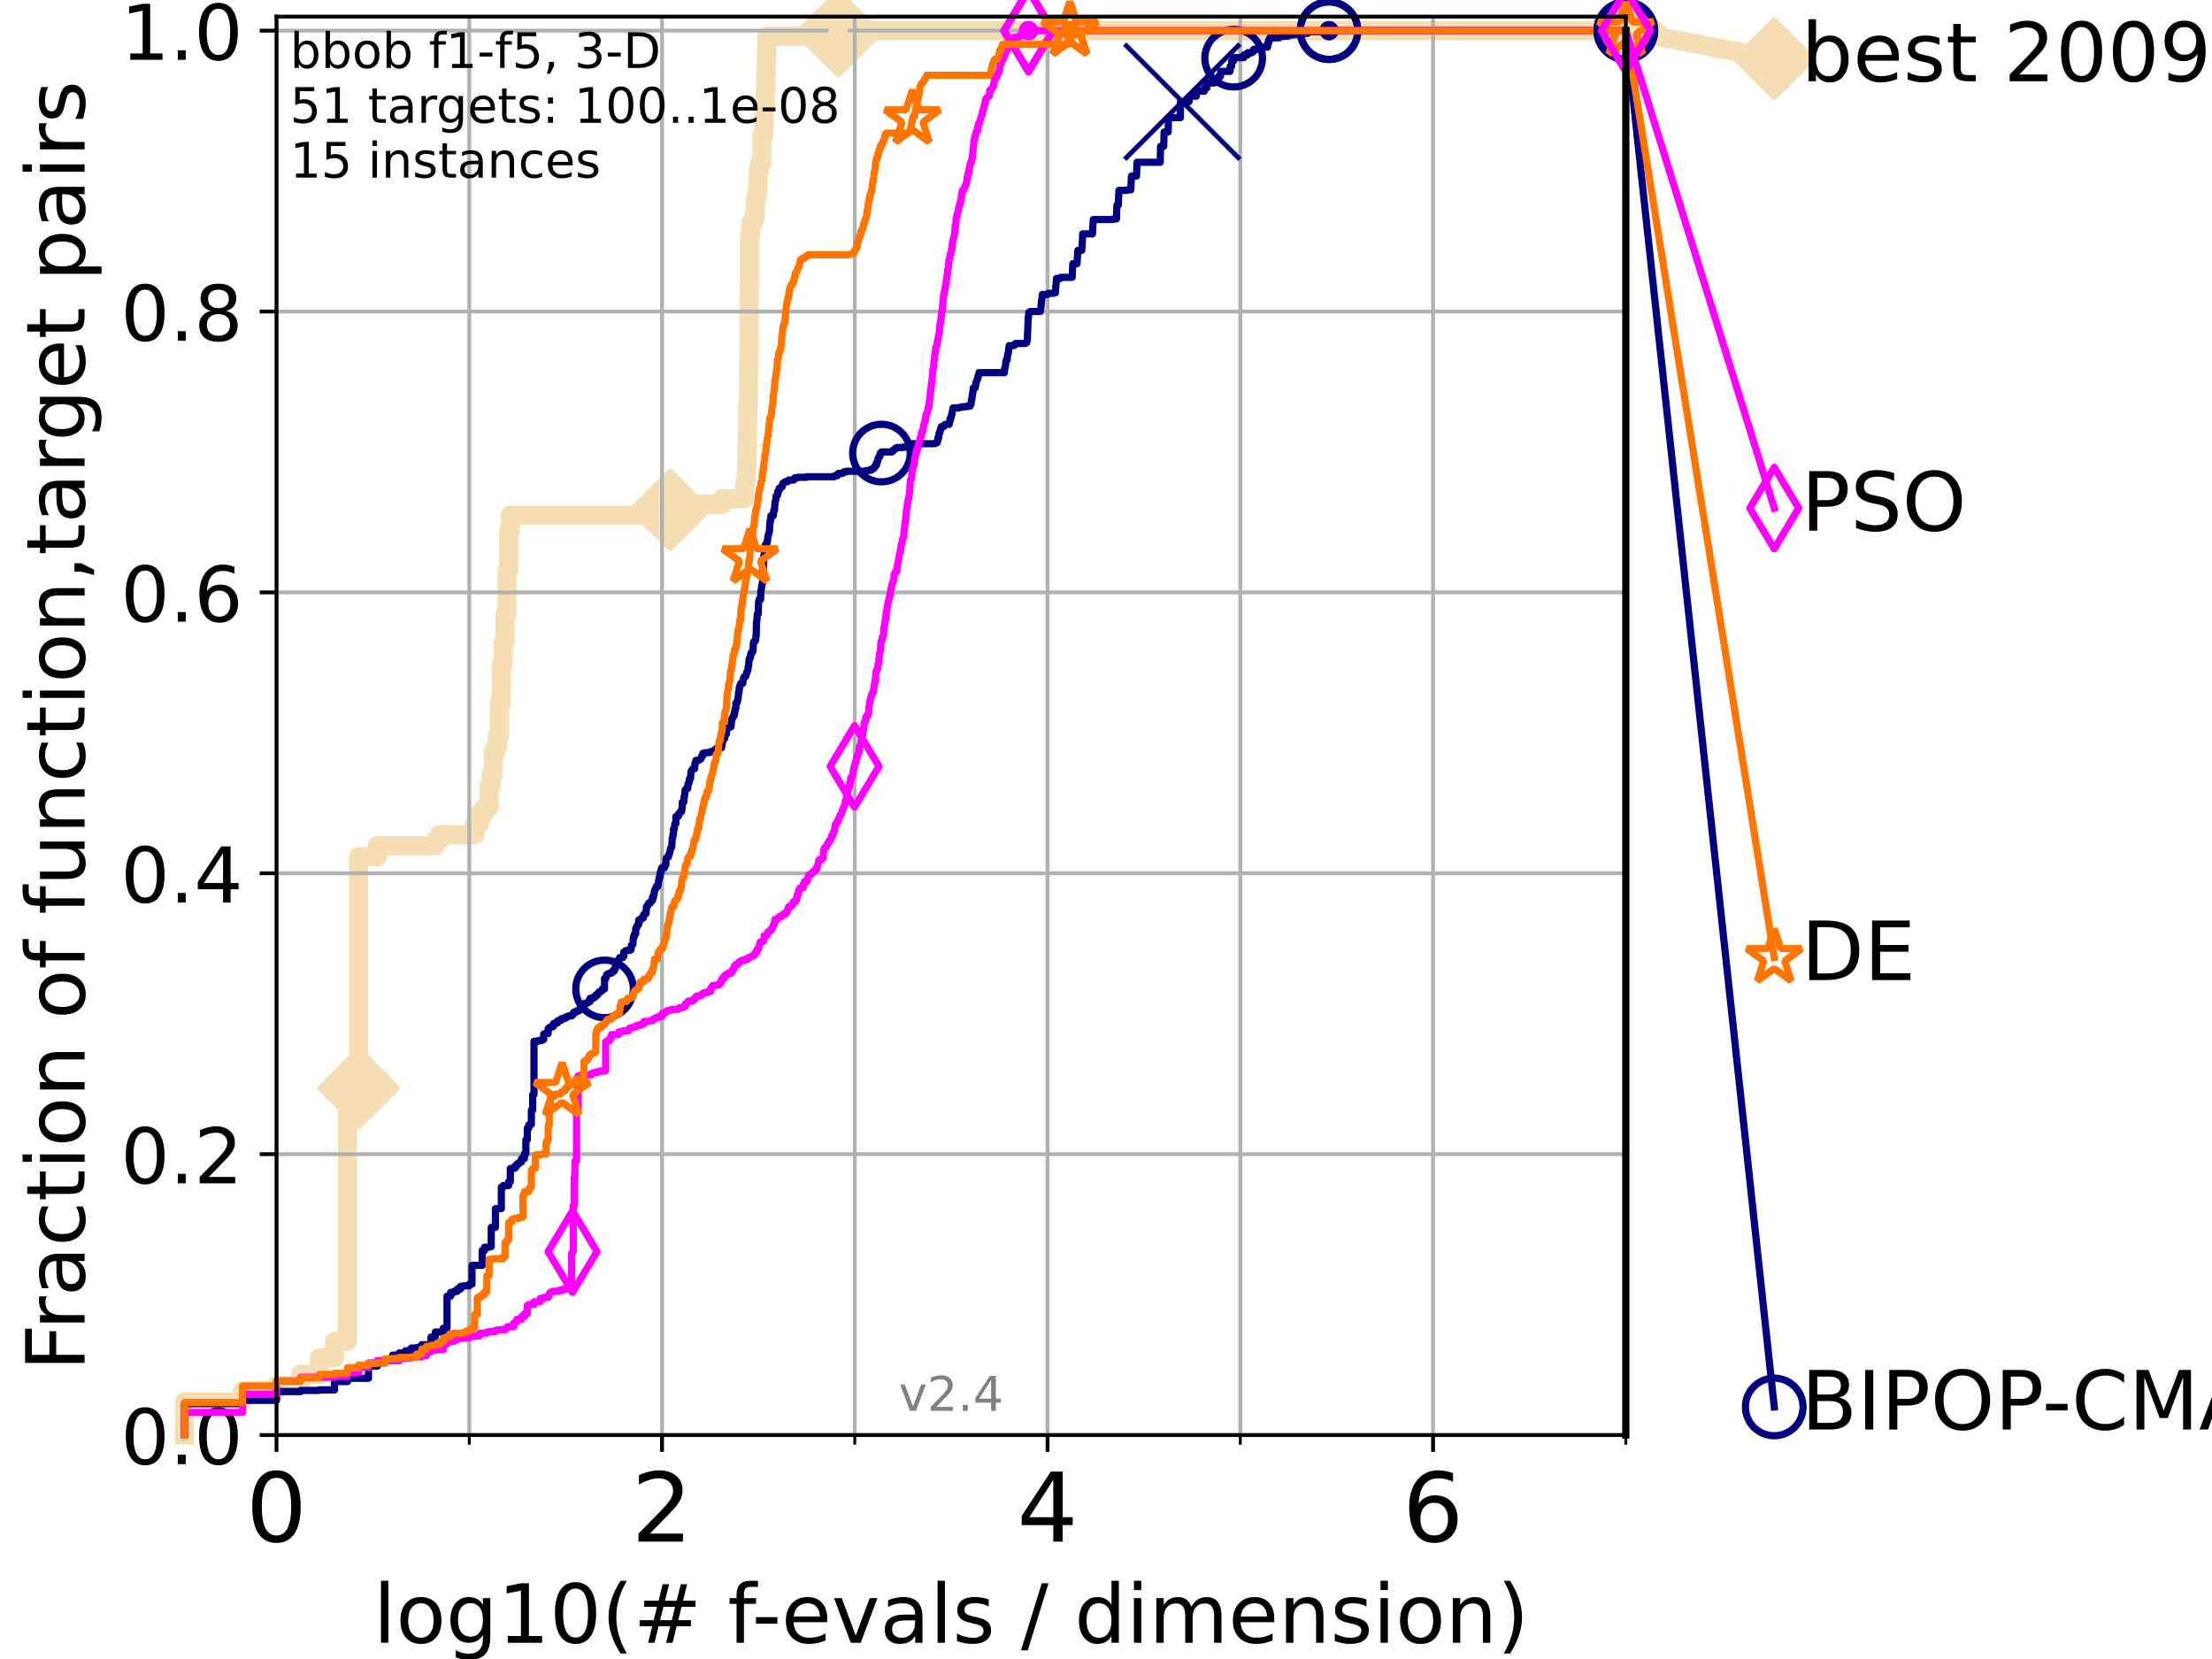 <?xml version="1.0" encoding="utf-8" standalone="no"?>
<!DOCTYPE svg PUBLIC "-//W3C//DTD SVG 1.1//EN"
  "http://www.w3.org/Graphics/SVG/1.1/DTD/svg11.dtd">
<!-- Created with matplotlib (https://matplotlib.org/) -->
<svg height="345.6pt" version="1.1" viewBox="0 0 460.8 345.6" width="460.8pt" xmlns="http://www.w3.org/2000/svg" xmlns:xlink="http://www.w3.org/1999/xlink">
 <defs>
  <style type="text/css">*{stroke-linecap:butt;stroke-linejoin:round;}</style>
 </defs>
 <g id="figure_1">
  <g id="patch_1">
   <path d="M 0 345.6 
L 460.8 345.6 
L 460.8 0 
L 0 0 
z
" style="fill:#ffffff;"/>
  </g>
  <g id="axes_1">
   <g id="patch_2">
    <path d="M 57.6 298.944 
L 338.688 298.944 
L 338.688 3.456 
L 57.6 3.456 
z
" style="fill:#ffffff;"/>
   </g>
   <g id="line2d_1">
    <path d="M 38.441 298.944 
L 38.441 292.06 
L 50.529 292.06 
L 50.529 289.766 
L 57.6 289.766 
L 57.6 288.618 
L 62.617 288.618 
L 62.617 286.324 
L 66.508 286.324 
L 66.508 282.882 
L 69.688 282.882 
L 69.688 279.44 
L 72.376 279.44 
L 72.376 226.664 
L 74.705 226.664 
L 74.705 178.477 
L 78.596 178.477 
L 78.596 176.183 
L 90.684 176.183 
L 90.684 175.035 
L 91.535 175.035 
L 91.535 173.888 
L 98.881 173.888 
L 98.881 171.593 
L 99.938 171.593 
L 99.938 169.299 
L 100.935 169.299 
L 100.935 168.151 
L 101.878 168.151 
L 101.878 163.562 
L 102.331 163.562 
L 102.331 161.268 
L 102.772 161.268 
L 102.772 156.678 
L 103.203 156.678 
L 103.203 155.531 
L 103.623 155.531 
L 103.623 153.236 
L 104.034 153.236 
L 104.034 146.353 
L 104.435 146.353 
L 104.435 138.322 
L 104.826 138.322 
L 104.826 133.732 
L 105.21 133.732 
L 105.21 127.996 
L 105.585 127.996 
L 105.585 118.817 
L 105.952 118.817 
L 105.952 110.786 
L 106.312 110.786 
L 106.312 107.344 
L 138.982 107.344 
L 138.982 106.197 
L 139.573 106.197 
L 139.573 105.05 
L 150.486 105.05 
L 150.486 103.902 
L 154.972 103.902 
L 155.081 101.608 
L 155.189 101.608 
L 155.189 100.461 
L 155.383 100.461 
L 155.489 98.166 
L 155.574 98.166 
L 155.658 91.282 
L 155.7 91.282 
L 155.804 84.398 
L 155.867 84.398 
L 155.97 74.073 
L 155.991 74.073 
L 156.073 60.305 
L 156.114 60.305 
L 156.175 48.832 
L 156.338 48.832 
L 156.398 46.537 
L 156.875 46.537 
L 156.875 45.39 
L 157.32 45.39 
L 157.339 41.948 
L 157.472 41.948 
L 157.472 40.801 
L 157.81 40.801 
L 157.921 36.212 
L 158.049 36.212 
L 158.049 35.064 
L 158.268 35.064 
L 158.268 33.917 
L 158.697 33.917 
L 158.714 28.18 
L 159.133 28.18 
L 159.184 22.444 
L 159.44 22.444 
L 159.44 19.002 
L 159.558 19.002 
L 159.658 10.971 
L 159.758 10.971 
L 159.758 7.529 
L 174.634 7.529 
L 174.634 6.382 
L 338.688 6.382 
L 338.688 6.382 
" style="fill:none;stroke:#f5deb3;stroke-linecap:square;stroke-width:4;"/>
   </g>
   <g id="line2d_2">
    <defs>
     <path d="M -0 7.778 
L 7.778 0 
L 0 -7.778 
L -7.778 -0 
z
" id="mefe7408fc4" style="stroke:#f5deb3;stroke-linejoin:miter;stroke-width:1.5;"/>
    </defs>
    <g>
     <use style="fill:#f5deb3;stroke:#f5deb3;stroke-linejoin:miter;stroke-width:1.5;" x="74.705" xlink:href="#mefe7408fc4" y="226.664"/>
     <use style="fill:#f5deb3;stroke:#f5deb3;stroke-linejoin:miter;stroke-width:1.5;" x="139.573" xlink:href="#mefe7408fc4" y="106.197"/>
     <use style="fill:#f5deb3;stroke:#f5deb3;stroke-linejoin:miter;stroke-width:1.5;" x="174.634" xlink:href="#mefe7408fc4" y="7.529"/>
     <use style="fill:#f5deb3;stroke:#f5deb3;stroke-linejoin:miter;stroke-width:1.5;" x="174.634" xlink:href="#mefe7408fc4" y="6.382"/>
     <use style="fill:#f5deb3;stroke:#f5deb3;stroke-linejoin:miter;stroke-width:1.5;" x="174.634" xlink:href="#mefe7408fc4" y="6.382"/>
     <use style="fill:#f5deb3;stroke:#f5deb3;stroke-linejoin:miter;stroke-width:1.5;" x="338.688" xlink:href="#mefe7408fc4" y="6.382"/>
    </g>
   </g>
   <g id="line2d_3">
    <path style="fill:none;stroke:#f5deb3;stroke-linecap:square;stroke-width:4;"/>
    <g/>
   </g>
   <g id="line2d_4">
    <path d="M 338.688 6.382 
L 369.608 12.233 
" style="fill:none;stroke:#f5deb3;stroke-linecap:square;stroke-width:4;"/>
    <g>
     <use style="fill:#f5deb3;stroke:#f5deb3;stroke-linejoin:miter;stroke-width:1.5;" x="338.688" xlink:href="#mefe7408fc4" y="6.382"/>
     <use style="fill:#f5deb3;stroke:#f5deb3;stroke-linejoin:miter;stroke-width:1.5;" x="369.608" xlink:href="#mefe7408fc4" y="12.233"/>
    </g>
   </g>
   <g id="matplotlib.axis_1">
    <g id="xtick_1">
     <g id="line2d_5">
      <path clip-path="url(#pf4f1cf2863)" d="M 57.6 298.944 
L 57.6 3.456 
" style="fill:none;stroke:#b0b0b0;stroke-linecap:square;stroke-width:0.8;"/>
     </g>
     <g id="line2d_6">
      <defs>
       <path d="M 0 0 
L 0 3.5 
" id="mfc3cb217a2" style="stroke:#000000;stroke-width:0.8;"/>
      </defs>
      <g>
       <use style="stroke:#000000;stroke-width:0.8;" x="57.6" xlink:href="#mfc3cb217a2" y="298.944"/>
      </g>
     </g>
     <g id="text_1">
      <!-- 0 -->
      <g transform="translate(51.237 321.141)scale(0.2 -0.2)">
       <defs>
        <path d="M 31.781 66.406 
Q 24.172 66.406 20.328 58.906 
Q 16.5 51.422 16.5 36.375 
Q 16.5 21.391 20.328 13.891 
Q 24.172 6.391 31.781 6.391 
Q 39.453 6.391 43.281 13.891 
Q 47.125 21.391 47.125 36.375 
Q 47.125 51.422 43.281 58.906 
Q 39.453 66.406 31.781 66.406 
z
M 31.781 74.219 
Q 44.047 74.219 50.516 64.516 
Q 56.984 54.828 56.984 36.375 
Q 56.984 17.969 50.516 8.266 
Q 44.047 -1.422 31.781 -1.422 
Q 19.531 -1.422 13.062 8.266 
Q 6.594 17.969 6.594 36.375 
Q 6.594 54.828 13.062 64.516 
Q 19.531 74.219 31.781 74.219 
z
" id="DejaVuSans-48"/>
       </defs>
       <use xlink:href="#DejaVuSans-48"/>
      </g>
     </g>
    </g>
    <g id="xtick_2">
     <g id="line2d_7">
      <path clip-path="url(#pf4f1cf2863)" d="M 137.911 298.944 
L 137.911 3.456 
" style="fill:none;stroke:#b0b0b0;stroke-linecap:square;stroke-width:0.8;"/>
     </g>
     <g id="line2d_8">
      <g>
       <use style="stroke:#000000;stroke-width:0.8;" x="137.911" xlink:href="#mfc3cb217a2" y="298.944"/>
      </g>
     </g>
     <g id="text_2">
      <!-- 2 -->
      <g transform="translate(131.548 321.141)scale(0.2 -0.2)">
       <defs>
        <path d="M 19.188 8.297 
L 53.609 8.297 
L 53.609 0 
L 7.328 0 
L 7.328 8.297 
Q 12.938 14.109 22.625 23.891 
Q 32.328 33.688 34.812 36.531 
Q 39.547 41.844 41.422 45.531 
Q 43.312 49.219 43.312 52.781 
Q 43.312 58.594 39.234 62.25 
Q 35.156 65.922 28.609 65.922 
Q 23.969 65.922 18.812 64.312 
Q 13.672 62.703 7.812 59.422 
L 7.812 69.391 
Q 13.766 71.781 18.938 73 
Q 24.125 74.219 28.422 74.219 
Q 39.75 74.219 46.484 68.547 
Q 53.219 62.891 53.219 53.422 
Q 53.219 48.922 51.531 44.891 
Q 49.859 40.875 45.406 35.406 
Q 44.188 33.984 37.641 27.219 
Q 31.109 20.453 19.188 8.297 
z
" id="DejaVuSans-50"/>
       </defs>
       <use xlink:href="#DejaVuSans-50"/>
      </g>
     </g>
    </g>
    <g id="xtick_3">
     <g id="line2d_9">
      <path clip-path="url(#pf4f1cf2863)" d="M 218.222 298.944 
L 218.222 3.456 
" style="fill:none;stroke:#b0b0b0;stroke-linecap:square;stroke-width:0.8;"/>
     </g>
     <g id="line2d_10">
      <g>
       <use style="stroke:#000000;stroke-width:0.8;" x="218.222" xlink:href="#mfc3cb217a2" y="298.944"/>
      </g>
     </g>
     <g id="text_3">
      <!-- 4 -->
      <g transform="translate(211.859 321.141)scale(0.2 -0.2)">
       <defs>
        <path d="M 37.797 64.312 
L 12.891 25.391 
L 37.797 25.391 
z
M 35.203 72.906 
L 47.609 72.906 
L 47.609 25.391 
L 58.016 25.391 
L 58.016 17.188 
L 47.609 17.188 
L 47.609 0 
L 37.797 0 
L 37.797 17.188 
L 4.891 17.188 
L 4.891 26.703 
z
" id="DejaVuSans-52"/>
       </defs>
       <use xlink:href="#DejaVuSans-52"/>
      </g>
     </g>
    </g>
    <g id="xtick_4">
     <g id="line2d_11">
      <path clip-path="url(#pf4f1cf2863)" d="M 298.533 298.944 
L 298.533 3.456 
" style="fill:none;stroke:#b0b0b0;stroke-linecap:square;stroke-width:0.8;"/>
     </g>
     <g id="line2d_12">
      <g>
       <use style="stroke:#000000;stroke-width:0.8;" x="298.533" xlink:href="#mfc3cb217a2" y="298.944"/>
      </g>
     </g>
     <g id="text_4">
      <!-- 6 -->
      <g transform="translate(292.17 321.141)scale(0.2 -0.2)">
       <defs>
        <path d="M 33.016 40.375 
Q 26.375 40.375 22.484 35.828 
Q 18.609 31.297 18.609 23.391 
Q 18.609 15.531 22.484 10.953 
Q 26.375 6.391 33.016 6.391 
Q 39.656 6.391 43.531 10.953 
Q 47.406 15.531 47.406 23.391 
Q 47.406 31.297 43.531 35.828 
Q 39.656 40.375 33.016 40.375 
z
M 52.594 71.297 
L 52.594 62.312 
Q 48.875 64.062 45.094 64.984 
Q 41.312 65.922 37.594 65.922 
Q 27.828 65.922 22.672 59.328 
Q 17.531 52.734 16.797 39.406 
Q 19.672 43.656 24.016 45.922 
Q 28.375 48.188 33.594 48.188 
Q 44.578 48.188 50.953 41.516 
Q 57.328 34.859 57.328 23.391 
Q 57.328 12.156 50.688 5.359 
Q 44.047 -1.422 33.016 -1.422 
Q 20.359 -1.422 13.672 8.266 
Q 6.984 17.969 6.984 36.375 
Q 6.984 53.656 15.188 63.938 
Q 23.391 74.219 37.203 74.219 
Q 40.922 74.219 44.703 73.484 
Q 48.484 72.75 52.594 71.297 
z
" id="DejaVuSans-54"/>
       </defs>
       <use xlink:href="#DejaVuSans-54"/>
      </g>
     </g>
    </g>
    <g id="xtick_5">
     <g id="line2d_13">
      <path clip-path="url(#pf4f1cf2863)" d="M 97.755 298.944 
L 97.755 3.456 
" style="fill:none;stroke:#b0b0b0;stroke-linecap:square;stroke-width:0.8;"/>
     </g>
     <g id="line2d_14">
      <defs>
       <path d="M 0 0 
L 0 2 
" id="m13ae3233e4" style="stroke:#000000;stroke-width:0.6;"/>
      </defs>
      <g>
       <use style="stroke:#000000;stroke-width:0.6;" x="97.755" xlink:href="#m13ae3233e4" y="298.944"/>
      </g>
     </g>
    </g>
    <g id="xtick_6">
     <g id="line2d_15">
      <path clip-path="url(#pf4f1cf2863)" d="M 178.066 298.944 
L 178.066 3.456 
" style="fill:none;stroke:#b0b0b0;stroke-linecap:square;stroke-width:0.8;"/>
     </g>
     <g id="line2d_16">
      <g>
       <use style="stroke:#000000;stroke-width:0.6;" x="178.066" xlink:href="#m13ae3233e4" y="298.944"/>
      </g>
     </g>
    </g>
    <g id="xtick_7">
     <g id="line2d_17">
      <path clip-path="url(#pf4f1cf2863)" d="M 258.377 298.944 
L 258.377 3.456 
" style="fill:none;stroke:#b0b0b0;stroke-linecap:square;stroke-width:0.8;"/>
     </g>
     <g id="line2d_18">
      <g>
       <use style="stroke:#000000;stroke-width:0.6;" x="258.377" xlink:href="#m13ae3233e4" y="298.944"/>
      </g>
     </g>
    </g>
    <g id="xtick_8">
     <g id="line2d_19">
      <path clip-path="url(#pf4f1cf2863)" d="M 338.688 298.944 
L 338.688 3.456 
" style="fill:none;stroke:#b0b0b0;stroke-linecap:square;stroke-width:0.8;"/>
     </g>
     <g id="line2d_20">
      <g>
       <use style="stroke:#000000;stroke-width:0.6;" x="338.688" xlink:href="#m13ae3233e4" y="298.944"/>
      </g>
     </g>
    </g>
    <g id="text_5">
     <!-- log10(# f-evals / dimension) -->
     <g transform="translate(77.764 342.218)scale(0.17 -0.17)">
      <defs>
       <path d="M 9.422 75.984 
L 18.406 75.984 
L 18.406 0 
L 9.422 0 
z
" id="DejaVuSans-108"/>
       <path d="M 30.609 48.391 
Q 23.391 48.391 19.188 42.75 
Q 14.984 37.109 14.984 27.297 
Q 14.984 17.484 19.156 11.844 
Q 23.344 6.203 30.609 6.203 
Q 37.797 6.203 41.984 11.859 
Q 46.188 17.531 46.188 27.297 
Q 46.188 37.016 41.984 42.703 
Q 37.797 48.391 30.609 48.391 
z
M 30.609 56 
Q 42.328 56 49.016 48.375 
Q 55.719 40.766 55.719 27.297 
Q 55.719 13.875 49.016 6.219 
Q 42.328 -1.422 30.609 -1.422 
Q 18.844 -1.422 12.172 6.219 
Q 5.516 13.875 5.516 27.297 
Q 5.516 40.766 12.172 48.375 
Q 18.844 56 30.609 56 
z
" id="DejaVuSans-111"/>
       <path d="M 45.406 27.984 
Q 45.406 37.75 41.375 43.109 
Q 37.359 48.484 30.078 48.484 
Q 22.859 48.484 18.828 43.109 
Q 14.797 37.75 14.797 27.984 
Q 14.797 18.266 18.828 12.891 
Q 22.859 7.516 30.078 7.516 
Q 37.359 7.516 41.375 12.891 
Q 45.406 18.266 45.406 27.984 
z
M 54.391 6.781 
Q 54.391 -7.172 48.188 -13.984 
Q 42 -20.797 29.203 -20.797 
Q 24.469 -20.797 20.266 -20.094 
Q 16.062 -19.391 12.109 -17.922 
L 12.109 -9.188 
Q 16.062 -11.328 19.922 -12.344 
Q 23.781 -13.375 27.781 -13.375 
Q 36.625 -13.375 41.016 -8.766 
Q 45.406 -4.156 45.406 5.172 
L 45.406 9.625 
Q 42.625 4.781 38.281 2.391 
Q 33.938 0 27.875 0 
Q 17.828 0 11.672 7.656 
Q 5.516 15.328 5.516 27.984 
Q 5.516 40.672 11.672 48.328 
Q 17.828 56 27.875 56 
Q 33.938 56 38.281 53.609 
Q 42.625 51.219 45.406 46.391 
L 45.406 54.688 
L 54.391 54.688 
z
" id="DejaVuSans-103"/>
       <path d="M 12.406 8.297 
L 28.516 8.297 
L 28.516 63.922 
L 10.984 60.406 
L 10.984 69.391 
L 28.422 72.906 
L 38.281 72.906 
L 38.281 8.297 
L 54.391 8.297 
L 54.391 0 
L 12.406 0 
z
" id="DejaVuSans-49"/>
       <path d="M 31 75.875 
Q 24.469 64.656 21.281 53.656 
Q 18.109 42.672 18.109 31.391 
Q 18.109 20.125 21.312 9.062 
Q 24.516 -2 31 -13.188 
L 23.188 -13.188 
Q 15.875 -1.703 12.234 9.375 
Q 8.594 20.453 8.594 31.391 
Q 8.594 42.281 12.203 53.312 
Q 15.828 64.359 23.188 75.875 
z
" id="DejaVuSans-40"/>
       <path d="M 51.125 44 
L 36.922 44 
L 32.812 27.688 
L 47.125 27.688 
z
M 43.797 71.781 
L 38.719 51.516 
L 52.984 51.516 
L 58.109 71.781 
L 65.922 71.781 
L 60.891 51.516 
L 76.125 51.516 
L 76.125 44 
L 58.984 44 
L 54.984 27.688 
L 70.516 27.688 
L 70.516 20.219 
L 53.078 20.219 
L 48 0 
L 40.188 0 
L 45.219 20.219 
L 30.906 20.219 
L 25.875 0 
L 18.016 0 
L 23.094 20.219 
L 7.719 20.219 
L 7.719 27.688 
L 24.906 27.688 
L 29 44 
L 13.281 44 
L 13.281 51.516 
L 30.906 51.516 
L 35.891 71.781 
z
" id="DejaVuSans-35"/>
       <path id="DejaVuSans-32"/>
       <path d="M 37.109 75.984 
L 37.109 68.5 
L 28.516 68.5 
Q 23.688 68.5 21.797 66.547 
Q 19.922 64.594 19.922 59.516 
L 19.922 54.688 
L 34.719 54.688 
L 34.719 47.703 
L 19.922 47.703 
L 19.922 0 
L 10.891 0 
L 10.891 47.703 
L 2.297 47.703 
L 2.297 54.688 
L 10.891 54.688 
L 10.891 58.5 
Q 10.891 67.625 15.141 71.797 
Q 19.391 75.984 28.609 75.984 
z
" id="DejaVuSans-102"/>
       <path d="M 4.891 31.391 
L 31.203 31.391 
L 31.203 23.391 
L 4.891 23.391 
z
" id="DejaVuSans-45"/>
       <path d="M 56.203 29.594 
L 56.203 25.203 
L 14.891 25.203 
Q 15.484 15.922 20.484 11.062 
Q 25.484 6.203 34.422 6.203 
Q 39.594 6.203 44.453 7.469 
Q 49.312 8.734 54.109 11.281 
L 54.109 2.781 
Q 49.266 0.734 44.188 -0.344 
Q 39.109 -1.422 33.891 -1.422 
Q 20.797 -1.422 13.156 6.188 
Q 5.516 13.812 5.516 26.812 
Q 5.516 40.234 12.766 48.109 
Q 20.016 56 32.328 56 
Q 43.359 56 49.781 48.891 
Q 56.203 41.797 56.203 29.594 
z
M 47.219 32.234 
Q 47.125 39.594 43.094 43.984 
Q 39.062 48.391 32.422 48.391 
Q 24.906 48.391 20.391 44.141 
Q 15.875 39.891 15.188 32.172 
z
" id="DejaVuSans-101"/>
       <path d="M 2.984 54.688 
L 12.5 54.688 
L 29.594 8.797 
L 46.688 54.688 
L 56.203 54.688 
L 35.688 0 
L 23.484 0 
z
" id="DejaVuSans-118"/>
       <path d="M 34.281 27.484 
Q 23.391 27.484 19.188 25 
Q 14.984 22.516 14.984 16.5 
Q 14.984 11.719 18.141 8.906 
Q 21.297 6.109 26.703 6.109 
Q 34.188 6.109 38.703 11.406 
Q 43.219 16.703 43.219 25.484 
L 43.219 27.484 
z
M 52.203 31.203 
L 52.203 0 
L 43.219 0 
L 43.219 8.297 
Q 40.141 3.328 35.547 0.953 
Q 30.953 -1.422 24.312 -1.422 
Q 15.922 -1.422 10.953 3.297 
Q 6 8.016 6 15.922 
Q 6 25.141 12.172 29.828 
Q 18.359 34.516 30.609 34.516 
L 43.219 34.516 
L 43.219 35.406 
Q 43.219 41.609 39.141 45 
Q 35.062 48.391 27.688 48.391 
Q 23 48.391 18.547 47.266 
Q 14.109 46.141 10.016 43.891 
L 10.016 52.203 
Q 14.938 54.109 19.578 55.047 
Q 24.219 56 28.609 56 
Q 40.484 56 46.344 49.844 
Q 52.203 43.703 52.203 31.203 
z
" id="DejaVuSans-97"/>
       <path d="M 44.281 53.078 
L 44.281 44.578 
Q 40.484 46.531 36.375 47.5 
Q 32.281 48.484 27.875 48.484 
Q 21.188 48.484 17.844 46.438 
Q 14.5 44.391 14.5 40.281 
Q 14.5 37.156 16.891 35.375 
Q 19.281 33.594 26.516 31.984 
L 29.594 31.297 
Q 39.156 29.25 43.188 25.516 
Q 47.219 21.781 47.219 15.094 
Q 47.219 7.469 41.188 3.016 
Q 35.156 -1.422 24.609 -1.422 
Q 20.219 -1.422 15.453 -0.562 
Q 10.688 0.297 5.422 2 
L 5.422 11.281 
Q 10.406 8.688 15.234 7.391 
Q 20.062 6.109 24.812 6.109 
Q 31.156 6.109 34.562 8.281 
Q 37.984 10.453 37.984 14.406 
Q 37.984 18.062 35.516 20.016 
Q 33.062 21.969 24.703 23.781 
L 21.578 24.516 
Q 13.234 26.266 9.516 29.906 
Q 5.812 33.547 5.812 39.891 
Q 5.812 47.609 11.281 51.797 
Q 16.75 56 26.812 56 
Q 31.781 56 36.172 55.266 
Q 40.578 54.547 44.281 53.078 
z
" id="DejaVuSans-115"/>
       <path d="M 25.391 72.906 
L 33.688 72.906 
L 8.297 -9.281 
L 0 -9.281 
z
" id="DejaVuSans-47"/>
       <path d="M 45.406 46.391 
L 45.406 75.984 
L 54.391 75.984 
L 54.391 0 
L 45.406 0 
L 45.406 8.203 
Q 42.578 3.328 38.25 0.953 
Q 33.938 -1.422 27.875 -1.422 
Q 17.969 -1.422 11.734 6.484 
Q 5.516 14.406 5.516 27.297 
Q 5.516 40.188 11.734 48.094 
Q 17.969 56 27.875 56 
Q 33.938 56 38.25 53.625 
Q 42.578 51.266 45.406 46.391 
z
M 14.797 27.297 
Q 14.797 17.391 18.875 11.75 
Q 22.953 6.109 30.078 6.109 
Q 37.203 6.109 41.297 11.75 
Q 45.406 17.391 45.406 27.297 
Q 45.406 37.203 41.297 42.844 
Q 37.203 48.484 30.078 48.484 
Q 22.953 48.484 18.875 42.844 
Q 14.797 37.203 14.797 27.297 
z
" id="DejaVuSans-100"/>
       <path d="M 9.422 54.688 
L 18.406 54.688 
L 18.406 0 
L 9.422 0 
z
M 9.422 75.984 
L 18.406 75.984 
L 18.406 64.594 
L 9.422 64.594 
z
" id="DejaVuSans-105"/>
       <path d="M 52 44.188 
Q 55.375 50.25 60.062 53.125 
Q 64.75 56 71.094 56 
Q 79.641 56 84.281 50.016 
Q 88.922 44.047 88.922 33.016 
L 88.922 0 
L 79.891 0 
L 79.891 32.719 
Q 79.891 40.578 77.094 44.375 
Q 74.312 48.188 68.609 48.188 
Q 61.625 48.188 57.562 43.547 
Q 53.516 38.922 53.516 30.906 
L 53.516 0 
L 44.484 0 
L 44.484 32.719 
Q 44.484 40.625 41.703 44.406 
Q 38.922 48.188 33.109 48.188 
Q 26.219 48.188 22.156 43.531 
Q 18.109 38.875 18.109 30.906 
L 18.109 0 
L 9.078 0 
L 9.078 54.688 
L 18.109 54.688 
L 18.109 46.188 
Q 21.188 51.219 25.484 53.609 
Q 29.781 56 35.688 56 
Q 41.656 56 45.828 52.969 
Q 50 49.953 52 44.188 
z
" id="DejaVuSans-109"/>
       <path d="M 54.891 33.016 
L 54.891 0 
L 45.906 0 
L 45.906 32.719 
Q 45.906 40.484 42.875 44.328 
Q 39.844 48.188 33.797 48.188 
Q 26.516 48.188 22.312 43.547 
Q 18.109 38.922 18.109 30.906 
L 18.109 0 
L 9.078 0 
L 9.078 54.688 
L 18.109 54.688 
L 18.109 46.188 
Q 21.344 51.125 25.703 53.562 
Q 30.078 56 35.797 56 
Q 45.219 56 50.047 50.172 
Q 54.891 44.344 54.891 33.016 
z
" id="DejaVuSans-110"/>
       <path d="M 8.016 75.875 
L 15.828 75.875 
Q 23.141 64.359 26.781 53.312 
Q 30.422 42.281 30.422 31.391 
Q 30.422 20.453 26.781 9.375 
Q 23.141 -1.703 15.828 -13.188 
L 8.016 -13.188 
Q 14.5 -2 17.703 9.062 
Q 20.906 20.125 20.906 31.391 
Q 20.906 42.672 17.703 53.656 
Q 14.5 64.656 8.016 75.875 
z
" id="DejaVuSans-41"/>
      </defs>
      <use xlink:href="#DejaVuSans-108"/>
      <use x="27.783" xlink:href="#DejaVuSans-111"/>
      <use x="88.965" xlink:href="#DejaVuSans-103"/>
      <use x="152.441" xlink:href="#DejaVuSans-49"/>
      <use x="216.064" xlink:href="#DejaVuSans-48"/>
      <use x="279.688" xlink:href="#DejaVuSans-40"/>
      <use x="318.701" xlink:href="#DejaVuSans-35"/>
      <use x="402.49" xlink:href="#DejaVuSans-32"/>
      <use x="434.277" xlink:href="#DejaVuSans-102"/>
      <use x="463.982" xlink:href="#DejaVuSans-45"/>
      <use x="500.066" xlink:href="#DejaVuSans-101"/>
      <use x="561.59" xlink:href="#DejaVuSans-118"/>
      <use x="620.77" xlink:href="#DejaVuSans-97"/>
      <use x="682.049" xlink:href="#DejaVuSans-108"/>
      <use x="709.832" xlink:href="#DejaVuSans-115"/>
      <use x="761.932" xlink:href="#DejaVuSans-32"/>
      <use x="793.719" xlink:href="#DejaVuSans-47"/>
      <use x="827.41" xlink:href="#DejaVuSans-32"/>
      <use x="859.197" xlink:href="#DejaVuSans-100"/>
      <use x="922.674" xlink:href="#DejaVuSans-105"/>
      <use x="950.457" xlink:href="#DejaVuSans-109"/>
      <use x="1047.869" xlink:href="#DejaVuSans-101"/>
      <use x="1109.393" xlink:href="#DejaVuSans-110"/>
      <use x="1172.771" xlink:href="#DejaVuSans-115"/>
      <use x="1224.871" xlink:href="#DejaVuSans-105"/>
      <use x="1252.654" xlink:href="#DejaVuSans-111"/>
      <use x="1313.836" xlink:href="#DejaVuSans-110"/>
      <use x="1377.215" xlink:href="#DejaVuSans-41"/>
     </g>
    </g>
   </g>
   <g id="matplotlib.axis_2">
    <g id="ytick_1">
     <g id="line2d_21">
      <path clip-path="url(#pf4f1cf2863)" d="M 57.6 298.944 
L 338.688 298.944 
" style="fill:none;stroke:#b0b0b0;stroke-linecap:square;stroke-width:0.8;"/>
     </g>
     <g id="line2d_22">
      <defs>
       <path d="M 0 0 
L -3.5 0 
" id="mb42bb3d635" style="stroke:#000000;stroke-width:0.8;"/>
      </defs>
      <g>
       <use style="stroke:#000000;stroke-width:0.8;" x="57.6" xlink:href="#mb42bb3d635" y="298.944"/>
      </g>
     </g>
     <g id="text_6">
      <!-- 0.0 -->
      <g transform="translate(25.155 305.023)scale(0.16 -0.16)">
       <defs>
        <path d="M 10.688 12.406 
L 21 12.406 
L 21 0 
L 10.688 0 
z
" id="DejaVuSans-46"/>
       </defs>
       <use xlink:href="#DejaVuSans-48"/>
       <use x="63.623" xlink:href="#DejaVuSans-46"/>
       <use x="95.41" xlink:href="#DejaVuSans-48"/>
      </g>
     </g>
    </g>
    <g id="ytick_2">
     <g id="line2d_23">
      <path clip-path="url(#pf4f1cf2863)" d="M 57.6 240.432 
L 338.688 240.432 
" style="fill:none;stroke:#b0b0b0;stroke-linecap:square;stroke-width:0.8;"/>
     </g>
     <g id="line2d_24">
      <g>
       <use style="stroke:#000000;stroke-width:0.8;" x="57.6" xlink:href="#mb42bb3d635" y="240.432"/>
      </g>
     </g>
     <g id="text_7">
      <!-- 0.2 -->
      <g transform="translate(25.155 246.51)scale(0.16 -0.16)">
       <use xlink:href="#DejaVuSans-48"/>
       <use x="63.623" xlink:href="#DejaVuSans-46"/>
       <use x="95.41" xlink:href="#DejaVuSans-50"/>
      </g>
     </g>
    </g>
    <g id="ytick_3">
     <g id="line2d_25">
      <path clip-path="url(#pf4f1cf2863)" d="M 57.6 181.919 
L 338.688 181.919 
" style="fill:none;stroke:#b0b0b0;stroke-linecap:square;stroke-width:0.8;"/>
     </g>
     <g id="line2d_26">
      <g>
       <use style="stroke:#000000;stroke-width:0.8;" x="57.6" xlink:href="#mb42bb3d635" y="181.919"/>
      </g>
     </g>
     <g id="text_8">
      <!-- 0.4 -->
      <g transform="translate(25.155 187.998)scale(0.16 -0.16)">
       <use xlink:href="#DejaVuSans-48"/>
       <use x="63.623" xlink:href="#DejaVuSans-46"/>
       <use x="95.41" xlink:href="#DejaVuSans-52"/>
      </g>
     </g>
    </g>
    <g id="ytick_4">
     <g id="line2d_27">
      <path clip-path="url(#pf4f1cf2863)" d="M 57.6 123.407 
L 338.688 123.407 
" style="fill:none;stroke:#b0b0b0;stroke-linecap:square;stroke-width:0.8;"/>
     </g>
     <g id="line2d_28">
      <g>
       <use style="stroke:#000000;stroke-width:0.8;" x="57.6" xlink:href="#mb42bb3d635" y="123.407"/>
      </g>
     </g>
     <g id="text_9">
      <!-- 0.6 -->
      <g transform="translate(25.155 129.485)scale(0.16 -0.16)">
       <use xlink:href="#DejaVuSans-48"/>
       <use x="63.623" xlink:href="#DejaVuSans-46"/>
       <use x="95.41" xlink:href="#DejaVuSans-54"/>
      </g>
     </g>
    </g>
    <g id="ytick_5">
     <g id="line2d_29">
      <path clip-path="url(#pf4f1cf2863)" d="M 57.6 64.894 
L 338.688 64.894 
" style="fill:none;stroke:#b0b0b0;stroke-linecap:square;stroke-width:0.8;"/>
     </g>
     <g id="line2d_30">
      <g>
       <use style="stroke:#000000;stroke-width:0.8;" x="57.6" xlink:href="#mb42bb3d635" y="64.894"/>
      </g>
     </g>
     <g id="text_10">
      <!-- 0.8 -->
      <g transform="translate(25.155 70.973)scale(0.16 -0.16)">
       <defs>
        <path d="M 31.781 34.625 
Q 24.75 34.625 20.719 30.859 
Q 16.703 27.094 16.703 20.516 
Q 16.703 13.922 20.719 10.156 
Q 24.75 6.391 31.781 6.391 
Q 38.812 6.391 42.859 10.172 
Q 46.922 13.969 46.922 20.516 
Q 46.922 27.094 42.891 30.859 
Q 38.875 34.625 31.781 34.625 
z
M 21.922 38.812 
Q 15.578 40.375 12.031 44.719 
Q 8.5 49.078 8.5 55.328 
Q 8.5 64.062 14.719 69.141 
Q 20.953 74.219 31.781 74.219 
Q 42.672 74.219 48.875 69.141 
Q 55.078 64.062 55.078 55.328 
Q 55.078 49.078 51.531 44.719 
Q 48 40.375 41.703 38.812 
Q 48.828 37.156 52.797 32.312 
Q 56.781 27.484 56.781 20.516 
Q 56.781 9.906 50.312 4.234 
Q 43.844 -1.422 31.781 -1.422 
Q 19.734 -1.422 13.25 4.234 
Q 6.781 9.906 6.781 20.516 
Q 6.781 27.484 10.781 32.312 
Q 14.797 37.156 21.922 38.812 
z
M 18.312 54.391 
Q 18.312 48.734 21.844 45.562 
Q 25.391 42.391 31.781 42.391 
Q 38.141 42.391 41.719 45.562 
Q 45.312 48.734 45.312 54.391 
Q 45.312 60.062 41.719 63.234 
Q 38.141 66.406 31.781 66.406 
Q 25.391 66.406 21.844 63.234 
Q 18.312 60.062 18.312 54.391 
z
" id="DejaVuSans-56"/>
       </defs>
       <use xlink:href="#DejaVuSans-48"/>
       <use x="63.623" xlink:href="#DejaVuSans-46"/>
       <use x="95.41" xlink:href="#DejaVuSans-56"/>
      </g>
     </g>
    </g>
    <g id="ytick_6">
     <g id="line2d_31">
      <path clip-path="url(#pf4f1cf2863)" d="M 57.6 6.382 
L 338.688 6.382 
" style="fill:none;stroke:#b0b0b0;stroke-linecap:square;stroke-width:0.8;"/>
     </g>
     <g id="line2d_32">
      <g>
       <use style="stroke:#000000;stroke-width:0.8;" x="57.6" xlink:href="#mb42bb3d635" y="6.382"/>
      </g>
     </g>
     <g id="text_11">
      <!-- 1.0 -->
      <g transform="translate(25.155 12.46)scale(0.16 -0.16)">
       <use xlink:href="#DejaVuSans-49"/>
       <use x="63.623" xlink:href="#DejaVuSans-46"/>
       <use x="95.41" xlink:href="#DejaVuSans-48"/>
      </g>
     </g>
    </g>
    <g id="text_12">
     <!-- Fraction of function,target pairs -->
     <g transform="translate(17.62 285.585)rotate(-90)scale(0.17 -0.17)">
      <defs>
       <path d="M 9.812 72.906 
L 51.703 72.906 
L 51.703 64.594 
L 19.672 64.594 
L 19.672 43.109 
L 48.578 43.109 
L 48.578 34.812 
L 19.672 34.812 
L 19.672 0 
L 9.812 0 
z
" id="DejaVuSans-70"/>
       <path d="M 41.109 46.297 
Q 39.594 47.172 37.812 47.578 
Q 36.031 48 33.891 48 
Q 26.266 48 22.188 43.047 
Q 18.109 38.094 18.109 28.812 
L 18.109 0 
L 9.078 0 
L 9.078 54.688 
L 18.109 54.688 
L 18.109 46.188 
Q 20.953 51.172 25.484 53.578 
Q 30.031 56 36.531 56 
Q 37.453 56 38.578 55.875 
Q 39.703 55.766 41.062 55.516 
z
" id="DejaVuSans-114"/>
       <path d="M 48.781 52.594 
L 48.781 44.188 
Q 44.969 46.297 41.141 47.344 
Q 37.312 48.391 33.406 48.391 
Q 24.656 48.391 19.812 42.844 
Q 14.984 37.312 14.984 27.297 
Q 14.984 17.281 19.812 11.734 
Q 24.656 6.203 33.406 6.203 
Q 37.312 6.203 41.141 7.25 
Q 44.969 8.297 48.781 10.406 
L 48.781 2.094 
Q 45.016 0.344 40.984 -0.531 
Q 36.969 -1.422 32.422 -1.422 
Q 20.062 -1.422 12.781 6.344 
Q 5.516 14.109 5.516 27.297 
Q 5.516 40.672 12.859 48.328 
Q 20.219 56 33.016 56 
Q 37.156 56 41.109 55.141 
Q 45.062 54.297 48.781 52.594 
z
" id="DejaVuSans-99"/>
       <path d="M 18.312 70.219 
L 18.312 54.688 
L 36.812 54.688 
L 36.812 47.703 
L 18.312 47.703 
L 18.312 18.016 
Q 18.312 11.328 20.141 9.422 
Q 21.969 7.516 27.594 7.516 
L 36.812 7.516 
L 36.812 0 
L 27.594 0 
Q 17.188 0 13.234 3.875 
Q 9.281 7.766 9.281 18.016 
L 9.281 47.703 
L 2.688 47.703 
L 2.688 54.688 
L 9.281 54.688 
L 9.281 70.219 
z
" id="DejaVuSans-116"/>
       <path d="M 8.5 21.578 
L 8.5 54.688 
L 17.484 54.688 
L 17.484 21.922 
Q 17.484 14.156 20.5 10.266 
Q 23.531 6.391 29.594 6.391 
Q 36.859 6.391 41.078 11.031 
Q 45.312 15.672 45.312 23.688 
L 45.312 54.688 
L 54.297 54.688 
L 54.297 0 
L 45.312 0 
L 45.312 8.406 
Q 42.047 3.422 37.719 1 
Q 33.406 -1.422 27.688 -1.422 
Q 18.266 -1.422 13.375 4.438 
Q 8.5 10.297 8.5 21.578 
z
M 31.109 56 
z
" id="DejaVuSans-117"/>
       <path d="M 11.719 12.406 
L 22.016 12.406 
L 22.016 4 
L 14.016 -11.625 
L 7.719 -11.625 
L 11.719 4 
z
" id="DejaVuSans-44"/>
       <path d="M 18.109 8.203 
L 18.109 -20.797 
L 9.078 -20.797 
L 9.078 54.688 
L 18.109 54.688 
L 18.109 46.391 
Q 20.953 51.266 25.266 53.625 
Q 29.594 56 35.594 56 
Q 45.562 56 51.781 48.094 
Q 58.016 40.188 58.016 27.297 
Q 58.016 14.406 51.781 6.484 
Q 45.562 -1.422 35.594 -1.422 
Q 29.594 -1.422 25.266 0.953 
Q 20.953 3.328 18.109 8.203 
z
M 48.688 27.297 
Q 48.688 37.203 44.609 42.844 
Q 40.531 48.484 33.406 48.484 
Q 26.266 48.484 22.188 42.844 
Q 18.109 37.203 18.109 27.297 
Q 18.109 17.391 22.188 11.75 
Q 26.266 6.109 33.406 6.109 
Q 40.531 6.109 44.609 11.75 
Q 48.688 17.391 48.688 27.297 
z
" id="DejaVuSans-112"/>
      </defs>
      <use xlink:href="#DejaVuSans-70"/>
      <use x="50.27" xlink:href="#DejaVuSans-114"/>
      <use x="91.383" xlink:href="#DejaVuSans-97"/>
      <use x="152.662" xlink:href="#DejaVuSans-99"/>
      <use x="207.643" xlink:href="#DejaVuSans-116"/>
      <use x="246.852" xlink:href="#DejaVuSans-105"/>
      <use x="274.635" xlink:href="#DejaVuSans-111"/>
      <use x="335.816" xlink:href="#DejaVuSans-110"/>
      <use x="399.195" xlink:href="#DejaVuSans-32"/>
      <use x="430.982" xlink:href="#DejaVuSans-111"/>
      <use x="492.164" xlink:href="#DejaVuSans-102"/>
      <use x="527.369" xlink:href="#DejaVuSans-32"/>
      <use x="559.156" xlink:href="#DejaVuSans-102"/>
      <use x="594.361" xlink:href="#DejaVuSans-117"/>
      <use x="657.74" xlink:href="#DejaVuSans-110"/>
      <use x="721.119" xlink:href="#DejaVuSans-99"/>
      <use x="776.1" xlink:href="#DejaVuSans-116"/>
      <use x="815.309" xlink:href="#DejaVuSans-105"/>
      <use x="843.092" xlink:href="#DejaVuSans-111"/>
      <use x="904.273" xlink:href="#DejaVuSans-110"/>
      <use x="967.652" xlink:href="#DejaVuSans-44"/>
      <use x="999.439" xlink:href="#DejaVuSans-116"/>
      <use x="1038.648" xlink:href="#DejaVuSans-97"/>
      <use x="1099.928" xlink:href="#DejaVuSans-114"/>
      <use x="1139.291" xlink:href="#DejaVuSans-103"/>
      <use x="1202.768" xlink:href="#DejaVuSans-101"/>
      <use x="1264.291" xlink:href="#DejaVuSans-116"/>
      <use x="1303.5" xlink:href="#DejaVuSans-32"/>
      <use x="1335.287" xlink:href="#DejaVuSans-112"/>
      <use x="1398.764" xlink:href="#DejaVuSans-97"/>
      <use x="1460.043" xlink:href="#DejaVuSans-105"/>
      <use x="1487.826" xlink:href="#DejaVuSans-114"/>
      <use x="1528.939" xlink:href="#DejaVuSans-115"/>
     </g>
    </g>
   </g>
   <g id="line2d_33">
    <defs>
     <path d="M 0 1.5 
C 0.398 1.5 0.779 1.342 1.061 1.061 
C 1.342 0.779 1.5 0.398 1.5 0 
C 1.5 -0.398 1.342 -0.779 1.061 -1.061 
C 0.779 -1.342 0.398 -1.5 0 -1.5 
C -0.398 -1.5 -0.779 -1.342 -1.061 -1.061 
C -1.342 -0.779 -1.5 -0.398 -1.5 0 
C -1.5 0.398 -1.342 0.779 -1.061 1.061 
C -0.779 1.342 -0.398 1.5 0 1.5 
z
" id="m89408f5ec4" style="stroke:#f5deb3;"/>
    </defs>
    <g>
     <use style="fill:#f5deb3;stroke:#f5deb3;" x="174.634" xlink:href="#m89408f5ec4" y="6.382"/>
     <use style="fill:#f5deb3;stroke:#f5deb3;" x="174.634" xlink:href="#m89408f5ec4" y="6.382"/>
    </g>
   </g>
   <g id="line2d_34">
    <defs>
     <path d="M 0 1.5 
C 0.398 1.5 0.779 1.342 1.061 1.061 
C 1.342 0.779 1.5 0.398 1.5 0 
C 1.5 -0.398 1.342 -0.779 1.061 -1.061 
C 0.779 -1.342 0.398 -1.5 0 -1.5 
C -0.398 -1.5 -0.779 -1.342 -1.061 -1.061 
C -1.342 -0.779 -1.5 -0.398 -1.5 0 
C -1.5 0.398 -1.342 0.779 -1.061 1.061 
C -0.779 1.342 -0.398 1.5 0 1.5 
z
" id="m54994e9146" style="stroke:#000080;"/>
    </defs>
    <g>
     <use style="fill:#000080;stroke:#000080;" x="276.855" xlink:href="#m54994e9146" y="6.382"/>
     <use style="fill:#000080;stroke:#000080;" x="276.855" xlink:href="#m54994e9146" y="6.382"/>
    </g>
   </g>
   <g id="line2d_35">
    <path d="M 38.441 298.944 
L 38.441 292.404 
L 50.529 292.404 
L 50.529 291.716 
L 57.6 291.716 
L 57.6 289.88 
L 62.617 289.88 
L 62.617 289.651 
L 66.508 289.651 
L 66.508 289.536 
L 69.688 289.536 
L 69.688 287.815 
L 72.376 287.815 
L 72.376 287.127 
L 76.759 287.127 
L 76.759 284.603 
L 78.596 284.603 
L 78.596 283.914 
L 80.259 283.914 
L 80.259 283.111 
L 81.776 283.111 
L 81.776 282.308 
L 83.172 282.308 
L 83.172 281.849 
L 84.464 281.849 
L 84.464 281.39 
L 85.667 281.39 
L 85.667 280.817 
L 86.793 280.817 
L 86.793 280.702 
L 87.85 280.702 
L 87.85 280.128 
L 89.79 280.128 
L 89.79 278.522 
L 90.684 278.522 
L 90.684 277.489 
L 92.347 277.489 
L 92.347 276.686 
L 93.122 276.686 
L 93.122 270.032 
L 93.864 270.032 
L 93.864 269.229 
L 94.576 269.229 
L 94.576 268.999 
L 95.26 268.999 
L 95.26 268.54 
L 95.918 268.54 
L 95.918 267.967 
L 96.552 267.967 
L 96.552 267.852 
L 97.755 267.852 
L 97.755 267.508 
L 98.327 267.508 
L 98.327 263.607 
L 100.444 263.607 
L 100.444 260.509 
L 100.935 260.509 
L 100.935 259.821 
L 101.878 259.821 
L 101.878 259.706 
L 102.331 259.706 
L 102.331 255.691 
L 103.203 255.691 
L 103.203 251.79 
L 104.435 251.79 
L 104.435 247.315 
L 104.826 247.315 
L 104.826 246.971 
L 105.952 246.971 
L 105.952 246.168 
L 106.312 246.168 
L 106.312 243.415 
L 107.009 243.415 
L 107.009 243.3 
L 107.348 243.3 
L 107.348 242.841 
L 107.68 242.841 
L 107.68 242.497 
L 108.006 242.497 
L 108.006 242.267 
L 108.326 242.267 
L 108.326 242.038 
L 108.64 242.038 
L 108.64 241.349 
L 109.252 241.349 
L 109.252 240.317 
L 109.55 240.317 
L 109.55 237.449 
L 109.843 237.449 
L 109.843 235.039 
L 110.132 235.039 
L 110.132 234.351 
L 110.415 234.351 
L 110.415 234.236 
L 110.694 234.236 
L 110.694 231.253 
L 110.969 231.253 
L 110.969 228.041 
L 111.239 228.041 
L 111.239 216.912 
L 112.026 216.912 
L 112.026 216.797 
L 112.779 216.797 
L 112.779 216.568 
L 113.264 216.568 
L 113.264 215.42 
L 113.501 215.42 
L 113.501 215.306 
L 114.194 215.306 
L 114.194 214.273 
L 114.419 214.273 
L 114.419 214.044 
L 114.641 214.044 
L 114.641 213.929 
L 115.077 213.929 
L 115.077 213.814 
L 115.291 213.814 
L 115.291 213.24 
L 115.502 213.24 
L 115.502 213.126 
L 116.122 213.126 
L 116.122 212.667 
L 116.523 212.667 
L 116.523 212.552 
L 116.914 212.552 
L 116.914 212.208 
L 117.486 212.208 
L 117.486 212.093 
L 117.857 212.093 
L 117.857 211.864 
L 118.221 211.864 
L 118.221 211.749 
L 118.4 211.749 
L 118.4 211.634 
L 119.097 211.634 
L 119.097 211.519 
L 119.267 211.519 
L 119.267 211.29 
L 119.436 211.29 
L 119.436 210.946 
L 119.603 210.946 
L 119.603 210.831 
L 120.094 210.831 
L 120.094 210.602 
L 120.572 210.602 
L 120.572 210.372 
L 120.883 210.372 
L 120.883 209.799 
L 121.34 209.799 
L 121.34 209.34 
L 121.49 209.34 
L 121.49 209.11 
L 121.931 209.11 
L 121.931 208.995 
L 122.362 208.995 
L 122.362 208.766 
L 122.503 208.766 
L 122.503 208.651 
L 122.92 208.651 
L 122.92 207.963 
L 123.594 207.963 
L 123.594 207.733 
L 123.985 207.733 
L 123.985 207.504 
L 124.114 207.504 
L 124.114 207.274 
L 124.495 207.274 
L 124.495 206.93 
L 124.744 206.93 
L 124.744 206.701 
L 124.867 206.701 
L 124.867 206.586 
L 125.111 206.586 
L 125.111 206.471 
L 125.352 206.471 
L 125.352 206.357 
L 125.471 206.357 
L 125.471 206.012 
L 125.939 206.012 
L 125.939 203.833 
L 126.168 203.833 
L 126.168 203.718 
L 126.282 203.718 
L 126.282 203.259 
L 126.395 203.259 
L 126.395 203.029 
L 126.507 203.029 
L 126.507 202.915 
L 126.729 202.915 
L 126.729 202.8 
L 127.057 202.8 
L 127.057 202.685 
L 127.485 202.685 
L 127.485 202.456 
L 127.695 202.456 
L 127.695 202.226 
L 128.006 202.226 
L 128.006 201.767 
L 128.21 201.767 
L 128.21 200.85 
L 128.511 200.85 
L 128.511 200.505 
L 128.709 200.505 
L 128.808 199.932 
L 129.002 199.932 
L 129.099 199.473 
L 129.761 199.473 
L 129.761 199.243 
L 129.945 199.243 
L 129.945 198.325 
L 130.128 198.325 
L 130.219 198.096 
L 130.488 198.096 
L 130.488 197.981 
L 131.185 197.981 
L 131.185 197.867 
L 131.44 197.867 
L 131.524 196.949 
L 131.691 196.949 
L 131.691 196.719 
L 131.856 196.719 
L 131.938 195.343 
L 132.02 195.343 
L 132.02 194.998 
L 132.182 194.998 
L 132.182 194.539 
L 132.423 194.539 
L 132.423 193.392 
L 132.581 193.392 
L 132.66 192.933 
L 132.816 192.933 
L 132.894 192.589 
L 133.048 192.589 
L 133.048 191.671 
L 133.428 191.671 
L 133.428 191.442 
L 133.652 191.442 
L 133.652 191.212 
L 134.019 191.212 
L 134.092 190.524 
L 134.308 190.524 
L 134.308 190.294 
L 134.591 190.294 
L 134.661 188.918 
L 134.801 188.918 
L 134.87 188.573 
L 135.008 188.573 
L 135.077 188.229 
L 135.145 188.229 
L 135.145 188.114 
L 135.482 188.114 
L 135.549 187.77 
L 135.747 187.77 
L 135.813 187.541 
L 135.944 187.541 
L 135.944 186.852 
L 136.138 186.852 
L 136.202 186.279 
L 136.266 186.279 
L 136.33 185.59 
L 136.393 185.59 
L 136.457 185.246 
L 136.52 185.246 
L 136.52 185.131 
L 136.645 185.131 
L 136.708 184.673 
L 137.016 184.673 
L 137.016 184.328 
L 137.138 184.328 
L 137.199 183.411 
L 137.259 183.411 
L 137.32 182.722 
L 137.499 182.722 
L 137.559 181.69 
L 137.736 181.69 
L 137.736 181.116 
L 137.853 181.116 
L 137.853 180.772 
L 138.426 180.772 
L 138.483 180.428 
L 138.539 180.428 
L 138.539 180.198 
L 138.706 180.198 
L 138.762 178.821 
L 138.872 178.821 
L 138.982 178.592 
L 139.091 178.592 
L 139.091 178.477 
L 139.253 178.477 
L 139.307 178.018 
L 139.414 178.018 
L 139.52 177.445 
L 139.573 177.445 
L 139.678 176.756 
L 139.731 176.756 
L 139.835 176.412 
L 139.939 176.412 
L 140.042 174.576 
L 140.145 174.576 
L 140.196 173.773 
L 140.298 173.773 
L 140.298 172.741 
L 140.449 172.741 
L 140.549 171.823 
L 140.599 171.823 
L 140.599 171.593 
L 140.797 171.593 
L 140.797 170.102 
L 141.235 170.102 
L 141.235 169.987 
L 141.379 169.987 
L 141.379 169.528 
L 141.568 169.528 
L 141.662 169.299 
L 141.709 169.299 
L 141.709 169.069 
L 141.987 169.069 
L 142.079 168.266 
L 142.125 168.266 
L 142.125 167.119 
L 142.442 167.119 
L 142.531 165.857 
L 142.62 165.857 
L 142.708 164.595 
L 142.797 164.595 
L 142.797 164.48 
L 142.971 164.48 
L 142.971 164.251 
L 143.273 164.251 
L 143.316 163.333 
L 143.443 163.333 
L 143.486 162.989 
L 143.57 162.989 
L 143.654 162.185 
L 143.862 162.185 
L 143.944 160.694 
L 144.026 160.694 
L 144.067 160.464 
L 144.148 160.464 
L 144.148 160.35 
L 144.351 160.35 
L 144.351 160.12 
L 144.708 160.12 
L 144.787 158.973 
L 144.826 158.973 
L 144.826 158.858 
L 144.982 158.858 
L 144.982 158.399 
L 145.479 158.399 
L 145.479 158.285 
L 145.777 158.285 
L 145.888 158.055 
L 146.071 158.055 
L 146.18 157.481 
L 146.396 157.481 
L 146.431 156.908 
L 146.958 156.908 
L 146.958 156.793 
L 147.803 156.793 
L 147.803 156.678 
L 148.032 156.678 
L 148.032 156.564 
L 148.671 156.564 
L 148.671 156.334 
L 149.012 156.334 
L 149.012 156.105 
L 149.226 156.105 
L 149.226 155.99 
L 149.378 155.99 
L 149.378 155.761 
L 150.316 155.761 
L 150.373 155.072 
L 150.429 155.072 
L 150.514 154.613 
L 150.543 154.613 
L 150.599 154.04 
L 150.655 154.04 
L 150.655 153.925 
L 150.85 153.925 
L 150.85 153.81 
L 150.988 153.81 
L 151.097 152.892 
L 151.341 152.892 
L 151.368 151.86 
L 151.502 151.86 
L 151.528 151.63 
L 151.871 151.63 
L 151.871 151.516 
L 152.104 151.516 
L 152.104 151.401 
L 152.284 151.401 
L 152.335 150.368 
L 152.411 150.368 
L 152.411 149.795 
L 152.537 149.795 
L 152.537 149.565 
L 152.662 149.565 
L 152.762 149.106 
L 152.959 149.106 
L 152.959 148.533 
L 153.081 148.533 
L 153.13 147.615 
L 153.299 147.615 
L 153.299 146.467 
L 153.514 146.467 
L 153.609 146.008 
L 153.656 146.008 
L 153.75 145.32 
L 153.774 145.32 
L 153.844 144.287 
L 153.96 144.287 
L 153.983 143.255 
L 154.098 143.255 
L 154.167 142.681 
L 154.258 142.681 
L 154.349 142.337 
L 154.752 142.337 
L 154.796 141.534 
L 154.885 141.534 
L 154.95 141.075 
L 155.124 141.075 
L 155.124 140.96 
L 155.275 140.96 
L 155.361 140.731 
L 155.425 140.731 
L 155.531 140.042 
L 155.616 140.042 
L 155.721 139.698 
L 155.783 139.698 
L 155.887 138.78 
L 155.95 138.78 
L 156.053 137.289 
L 156.196 137.289 
L 156.196 136.945 
L 156.338 136.945 
L 156.439 136.027 
L 156.638 136.027 
L 156.718 135.683 
L 156.855 135.683 
L 156.953 133.962 
L 156.973 133.962 
L 156.973 133.732 
L 157.109 133.732 
L 157.109 133.618 
L 157.282 133.618 
L 157.32 133.388 
L 157.396 133.388 
L 157.472 132.47 
L 157.529 132.47 
L 157.585 129.487 
L 157.66 129.487 
L 157.735 128.225 
L 157.772 128.225 
L 157.772 127.881 
L 157.939 127.881 
L 158.031 125.357 
L 158.068 125.357 
L 158.123 124.898 
L 158.448 124.898 
L 158.519 122.948 
L 158.591 122.948 
L 158.679 121.915 
L 158.732 121.915 
L 158.837 121.341 
L 158.855 121.341 
L 158.89 119.047 
L 159.012 119.047 
L 159.115 115.834 
L 159.167 115.834 
L 159.27 114.343 
L 159.389 114.343 
L 159.406 113.54 
L 159.692 113.54 
L 159.758 112.851 
L 159.874 112.851 
L 159.94 111.934 
L 160.006 111.934 
L 160.071 111.245 
L 160.152 111.245 
L 160.217 110.786 
L 160.282 110.786 
L 160.378 108.836 
L 160.442 108.836 
L 160.442 108.377 
L 160.554 108.377 
L 160.585 107.459 
L 161.1 107.459 
L 161.192 106.312 
L 161.345 106.312 
L 161.45 104.591 
L 161.481 104.591 
L 161.586 104.247 
L 161.601 104.247 
L 161.675 103.329 
L 161.809 103.329 
L 161.809 103.214 
L 161.956 103.214 
L 162.029 102.411 
L 162.188 102.411 
L 162.232 102.181 
L 162.303 102.181 
L 162.303 101.723 
L 162.56 101.723 
L 162.645 101.493 
L 162.799 101.493 
L 162.799 101.378 
L 162.965 101.378 
L 163.062 100.69 
L 163.24 100.69 
L 163.24 100.575 
L 163.362 100.575 
L 163.362 100.461 
L 163.576 100.461 
L 163.576 100.346 
L 164.037 100.346 
L 164.037 100.231 
L 164.282 100.231 
L 164.308 100.002 
L 165.351 100.002 
L 165.351 99.772 
L 165.519 99.772 
L 165.555 99.543 
L 166.175 99.543 
L 166.175 99.428 
L 168.006 99.428 
L 168.006 99.313 
L 173.778 99.313 
L 173.778 99.198 
L 173.919 99.198 
L 173.919 99.084 
L 174.47 99.084 
L 174.534 98.854 
L 174.641 98.854 
L 174.641 98.625 
L 175.53 98.625 
L 175.53 98.51 
L 175.738 98.51 
L 175.784 98.281 
L 176.345 98.281 
L 176.345 98.166 
L 180.305 98.166 
L 180.305 98.051 
L 180.948 98.051 
L 180.948 97.936 
L 181.534 97.936 
L 181.534 97.707 
L 181.771 97.707 
L 181.771 97.592 
L 182.055 97.592 
L 182.157 97.248 
L 182.294 97.248 
L 182.33 96.904 
L 182.588 96.904 
L 182.619 96.33 
L 182.709 96.33 
L 182.82 96.101 
L 182.859 96.101 
L 182.93 95.412 
L 183.044 95.412 
L 183.053 95.183 
L 183.209 95.183 
L 183.209 94.953 
L 183.343 94.953 
L 183.386 94.38 
L 183.62 94.38 
L 183.62 94.15 
L 185.847 94.15 
L 185.847 93.921 
L 186.003 93.921 
L 186.003 93.806 
L 186.226 93.806 
L 186.321 93.577 
L 186.44 93.577 
L 186.44 93.462 
L 186.558 93.462 
L 186.558 93.347 
L 186.884 93.347 
L 186.884 93.232 
L 188.155 93.232 
L 188.155 93.118 
L 189.539 93.118 
L 189.539 93.003 
L 189.686 93.003 
L 189.707 92.659 
L 189.982 92.659 
L 190.073 92.429 
L 194.73 92.429 
L 194.73 92.315 
L 195.011 92.315 
L 195.011 92.2 
L 195.241 92.2 
L 195.345 91.741 
L 195.375 91.741 
L 195.381 91.167 
L 195.561 91.167 
L 195.61 90.25 
L 195.748 90.25 
L 195.807 89.791 
L 195.893 89.791 
L 195.968 89.217 
L 196.012 89.217 
L 196.078 88.873 
L 196.608 88.873 
L 196.69 88.643 
L 196.736 88.643 
L 196.736 88.529 
L 196.857 88.529 
L 196.857 88.414 
L 197.72 88.414 
L 197.827 87.84 
L 197.876 87.84 
L 197.904 87.267 
L 198.004 87.267 
L 198.032 87.037 
L 198.13 87.037 
L 198.221 86.463 
L 198.278 86.463 
L 198.382 85.775 
L 198.391 85.775 
L 198.477 85.201 
L 198.535 85.201 
L 198.542 84.972 
L 199.775 84.972 
L 199.775 84.857 
L 200.398 84.857 
L 200.398 84.742 
L 201.29 84.742 
L 201.29 84.628 
L 202.061 84.628 
L 202.061 84.284 
L 202.277 84.284 
L 202.357 83.366 
L 202.426 83.366 
L 202.502 82.563 
L 202.541 82.563 
L 202.647 81.645 
L 202.701 81.645 
L 202.728 80.842 
L 203.111 80.842 
L 203.183 80.497 
L 203.224 80.497 
L 203.302 79.694 
L 203.395 79.694 
L 203.48 79.235 
L 203.533 79.235 
L 203.618 78.891 
L 203.697 78.891 
L 203.729 78.318 
L 203.84 78.318 
L 203.931 77.629 
L 209.24 77.629 
L 209.279 76.711 
L 209.369 76.711 
L 209.479 76.023 
L 209.487 76.023 
L 209.54 75.22 
L 209.603 75.22 
L 209.624 74.99 
L 209.813 74.99 
L 209.881 73.958 
L 209.949 73.958 
L 210.021 73.499 
L 210.066 73.499 
L 210.151 72.466 
L 210.184 72.466 
L 210.216 72.007 
L 211.194 72.007 
L 211.194 71.893 
L 211.4 71.893 
L 211.471 71.663 
L 211.537 71.663 
L 211.537 71.548 
L 213.568 71.548 
L 213.568 71.434 
L 213.849 71.434 
L 213.924 70.975 
L 213.997 70.975 
L 214.106 68.336 
L 214.112 68.336 
L 214.208 66.041 
L 214.257 66.041 
L 214.321 65.124 
L 214.441 65.124 
L 214.441 65.009 
L 214.576 65.009 
L 214.576 64.894 
L 216.735 64.894 
L 216.846 63.976 
L 216.861 63.976 
L 216.963 62.714 
L 216.981 62.714 
L 217.09 61.796 
L 217.096 61.796 
L 217.128 61.337 
L 218.235 61.337 
L 218.235 61.223 
L 218.359 61.223 
L 218.359 61.108 
L 219.382 61.108 
L 219.382 60.993 
L 219.862 60.993 
L 219.951 59.502 
L 219.986 59.502 
L 220.086 58.01 
L 220.887 58.01 
L 220.936 57.781 
L 223.357 57.781 
L 223.464 55.257 
L 223.497 55.257 
L 223.502 54.913 
L 224.369 54.913 
L 224.468 53.192 
L 224.48 53.192 
L 224.54 52.159 
L 225.353 52.159 
L 225.459 50.323 
L 225.473 50.323 
L 225.546 48.717 
L 227.579 48.717 
L 227.687 46.537 
L 227.712 46.537 
L 227.757 45.734 
L 231.818 45.734 
L 231.818 45.619 
L 232.575 45.619 
L 232.667 42.751 
L 232.958 42.751 
L 233.062 40.227 
L 233.075 40.227 
L 233.101 39.653 
L 234.789 39.653 
L 234.789 39.539 
L 235.57 39.539 
L 235.674 37.244 
L 235.683 37.244 
L 235.71 36.67 
L 236.76 36.67 
L 236.858 33.802 
L 241.69 33.802 
L 241.775 30.475 
L 242.423 30.475 
L 242.503 27.492 
L 243.341 27.492 
L 243.42 24.509 
L 245.893 24.509 
L 245.933 21.182 
L 247.702 21.182 
L 247.763 20.035 
L 249.23 20.035 
L 249.291 19.002 
L 250.887 19.002 
L 250.921 18.314 
L 251.424 18.314 
L 251.457 17.281 
L 252.956 17.281 
L 253.004 16.593 
L 253.83 16.593 
L 253.862 15.904 
L 254.256 15.904 
L 254.294 14.872 
L 256.229 14.872 
L 256.266 13.839 
L 256.554 13.839 
L 256.586 12.692 
L 256.973 12.692 
L 256.99 12.003 
L 259.1 12.003 
L 259.13 11.43 
L 259.929 11.43 
L 259.936 10.971 
L 260.836 10.971 
L 260.844 10.741 
L 261.13 10.741 
L 261.144 10.282 
L 262.033 10.282 
L 262.043 9.938 
L 262.811 9.938 
L 262.811 9.824 
L 264.046 9.824 
L 264.067 9.02 
L 264.267 9.02 
L 264.275 8.332 
L 264.522 8.332 
L 264.534 7.873 
L 266.496 7.873 
L 266.506 7.644 
L 267.117 7.644 
L 267.117 7.529 
L 268.347 7.529 
L 268.347 7.414 
L 268.538 7.414 
L 268.538 7.299 
L 269.438 7.299 
L 269.438 7.185 
L 270.831 7.185 
L 270.841 6.955 
L 272.394 6.955 
L 272.394 6.726 
L 272.689 6.726 
L 272.689 6.611 
L 275.382 6.611 
L 275.382 6.496 
L 276.855 6.496 
L 276.855 6.382 
L 338.688 6.382 
L 338.688 6.382 
" style="fill:none;stroke:#000080;stroke-linecap:square;stroke-width:1.5;"/>
   </g>
   <g id="line2d_36">
    <defs>
     <path d="M 0 6 
C 1.591 6 3.117 5.368 4.243 4.243 
C 5.368 3.117 6 1.591 6 0 
C 6 -1.591 5.368 -3.117 4.243 -4.243 
C 3.117 -5.368 1.591 -6 0 -6 
C -1.591 -6 -3.117 -5.368 -4.243 -4.243 
C -5.368 -3.117 -6 -1.591 -6 0 
C -6 1.591 -5.368 3.117 -4.243 4.243 
C -3.117 5.368 -1.591 6 0 6 
z
" id="m8132b8fe77" style="stroke:#000080;stroke-width:1.5;"/>
    </defs>
    <g>
     <use style="fill-opacity:0;stroke:#000080;stroke-width:1.5;" x="125.939" xlink:href="#m8132b8fe77" y="206.012"/>
     <use style="fill-opacity:0;stroke:#000080;stroke-width:1.5;" x="183.62" xlink:href="#m8132b8fe77" y="94.38"/>
     <use style="fill-opacity:0;stroke:#000080;stroke-width:1.5;" x="256.99" xlink:href="#m8132b8fe77" y="12.118"/>
     <use style="fill-opacity:0;stroke:#000080;stroke-width:1.5;" x="276.855" xlink:href="#m8132b8fe77" y="6.382"/>
     <use style="fill-opacity:0;stroke:#000080;stroke-width:1.5;" x="276.855" xlink:href="#m8132b8fe77" y="6.382"/>
     <use style="fill-opacity:0;stroke:#000080;stroke-width:1.5;" x="338.688" xlink:href="#m8132b8fe77" y="6.382"/>
    </g>
   </g>
   <g id="line2d_37">
    <path style="fill:none;stroke:#000080;stroke-linecap:square;stroke-width:1.5;"/>
    <g/>
   </g>
   <g id="line2d_38">
    <path clip-path="url(#pf4f1cf2863)" d="M 246.289 21.182 
" style="fill:none;stroke:#000080;stroke-linecap:square;stroke-width:1.5;"/>
    <defs>
     <path d="M -12 12 
L 12 -12 
M -12 -12 
L 12 12 
" id="m0b6f3aae6b" style="stroke:#000080;"/>
    </defs>
    <g clip-path="url(#pf4f1cf2863)">
     <use style="fill:#000080;stroke:#000080;" x="246.289" xlink:href="#m0b6f3aae6b" y="21.182"/>
    </g>
   </g>
   <g id="line2d_39">
    <defs>
     <path d="M 0 1.5 
C 0.398 1.5 0.779 1.342 1.061 1.061 
C 1.342 0.779 1.5 0.398 1.5 0 
C 1.5 -0.398 1.342 -0.779 1.061 -1.061 
C 0.779 -1.342 0.398 -1.5 0 -1.5 
C -0.398 -1.5 -0.779 -1.342 -1.061 -1.061 
C -1.342 -0.779 -1.5 -0.398 -1.5 0 
C -1.5 0.398 -1.342 0.779 -1.061 1.061 
C -0.779 1.342 -0.398 1.5 0 1.5 
z
" id="mf1327a43cb" style="stroke:#ff00ff;"/>
    </defs>
    <g>
     <use style="fill:#ff00ff;stroke:#ff00ff;" x="214.254" xlink:href="#mf1327a43cb" y="6.382"/>
     <use style="fill:#ff00ff;stroke:#ff00ff;" x="214.254" xlink:href="#mf1327a43cb" y="6.382"/>
    </g>
   </g>
   <g id="line2d_40">
    <path d="M 38.441 298.944 
L 38.441 294.24 
L 50.529 294.24 
L 50.529 290.454 
L 57.6 290.454 
L 57.6 287.7 
L 62.617 287.7 
L 62.617 286.897 
L 69.688 286.897 
L 69.688 286.668 
L 72.376 286.668 
L 72.376 285.979 
L 74.705 285.979 
L 74.705 284.832 
L 76.759 284.832 
L 76.759 283.914 
L 78.596 283.914 
L 78.596 283.455 
L 83.172 283.455 
L 83.172 282.996 
L 84.464 282.996 
L 84.464 282.882 
L 85.667 282.882 
L 85.667 282.652 
L 87.85 282.652 
L 87.85 282.423 
L 88.847 282.423 
L 88.847 281.62 
L 89.79 281.62 
L 89.79 281.276 
L 90.684 281.276 
L 90.684 281.161 
L 92.347 281.161 
L 92.347 280.013 
L 93.122 280.013 
L 93.122 279.44 
L 94.576 279.44 
L 94.576 279.096 
L 95.26 279.096 
L 95.26 278.866 
L 95.918 278.866 
L 95.918 278.751 
L 97.755 278.751 
L 97.755 278.407 
L 98.881 278.407 
L 98.881 278.293 
L 99.938 278.293 
L 99.938 277.719 
L 101.413 277.719 
L 101.413 277.489 
L 101.878 277.489 
L 101.878 277.375 
L 103.203 277.375 
L 103.203 277.145 
L 103.623 277.145 
L 103.623 277.031 
L 105.21 277.031 
L 105.21 276.801 
L 105.585 276.801 
L 105.585 276.457 
L 105.952 276.457 
L 105.952 276.342 
L 107.009 276.342 
L 107.009 275.654 
L 107.348 275.654 
L 107.348 275.424 
L 107.68 275.424 
L 107.68 274.851 
L 108.64 274.851 
L 108.64 274.277 
L 109.252 274.277 
L 109.252 273.703 
L 109.843 273.703 
L 109.843 271.982 
L 110.132 271.982 
L 110.132 271.753 
L 111.239 271.753 
L 111.239 271.179 
L 112.532 271.179 
L 112.532 270.491 
L 113.264 270.491 
L 113.264 270.261 
L 114.194 270.261 
L 114.194 269.917 
L 114.419 269.917 
L 114.419 269.458 
L 114.641 269.458 
L 114.641 269.229 
L 114.86 269.229 
L 114.86 269.114 
L 115.077 269.114 
L 115.077 268.999 
L 116.523 268.999 
L 116.523 268.77 
L 117.298 268.77 
L 117.298 268.54 
L 118.04 268.54 
L 118.04 268.426 
L 118.925 268.426 
L 118.925 268.082 
L 119.097 268.082 
L 119.097 260.968 
L 119.267 260.968 
L 119.267 260.739 
L 119.436 260.739 
L 119.436 251.101 
L 119.603 251.101 
L 119.603 245.25 
L 119.768 245.25 
L 119.768 241.923 
L 120.094 241.923 
L 120.094 231.827 
L 120.255 231.827 
L 120.255 231.483 
L 120.414 231.483 
L 120.414 224.14 
L 121.037 224.14 
L 121.037 223.91 
L 123.193 223.91 
L 123.193 223.681 
L 123.461 223.681 
L 123.461 223.566 
L 123.594 223.566 
L 123.594 223.451 
L 124.242 223.451 
L 124.242 223.337 
L 124.62 223.337 
L 124.62 223.222 
L 124.989 223.222 
L 124.989 223.107 
L 126.054 223.107 
L 126.054 222.993 
L 126.168 222.993 
L 126.168 217.027 
L 126.395 217.027 
L 126.395 216.912 
L 126.507 216.912 
L 126.507 216.797 
L 127.057 216.797 
L 127.165 216.109 
L 127.379 216.109 
L 127.379 215.535 
L 128.808 215.535 
L 128.905 214.961 
L 129.48 214.961 
L 129.48 214.847 
L 129.853 214.847 
L 129.853 214.732 
L 130.927 214.732 
L 130.927 214.388 
L 131.185 214.388 
L 131.185 214.158 
L 131.607 214.158 
L 131.607 214.044 
L 132.02 214.044 
L 132.02 213.929 
L 132.502 213.929 
L 132.502 213.699 
L 132.738 213.699 
L 132.738 213.585 
L 133.503 213.585 
L 133.503 213.355 
L 133.873 213.355 
L 133.873 213.24 
L 134.164 213.24 
L 134.164 212.782 
L 135.213 212.782 
L 135.213 212.667 
L 135.879 212.667 
L 135.879 212.437 
L 136.009 212.437 
L 136.009 212.323 
L 136.266 212.323 
L 136.266 212.208 
L 136.583 212.208 
L 136.645 211.978 
L 137.259 211.978 
L 137.259 211.749 
L 137.911 211.749 
L 137.911 211.175 
L 138.199 211.175 
L 138.199 211.061 
L 138.483 211.061 
L 138.483 210.946 
L 138.706 210.946 
L 138.762 210.716 
L 138.872 210.716 
L 138.872 210.602 
L 139.199 210.602 
L 139.199 210.487 
L 139.678 210.487 
L 139.678 210.372 
L 140.094 210.372 
L 140.094 210.257 
L 141.235 210.257 
L 141.235 210.143 
L 141.474 210.143 
L 141.521 209.913 
L 142.261 209.913 
L 142.261 209.799 
L 142.397 209.799 
L 142.397 209.684 
L 142.753 209.684 
L 142.797 209.11 
L 143.015 209.11 
L 143.058 208.881 
L 143.358 208.881 
L 143.401 208.536 
L 144.27 208.536 
L 144.27 208.307 
L 144.55 208.307 
L 144.55 208.078 
L 144.865 208.078 
L 144.865 207.848 
L 144.982 207.848 
L 144.982 207.619 
L 145.098 207.619 
L 145.098 207.504 
L 145.74 207.504 
L 145.74 207.389 
L 146.071 207.389 
L 146.071 207.16 
L 146.503 207.16 
L 146.573 206.816 
L 147.301 206.816 
L 147.301 206.701 
L 147.47 206.701 
L 147.47 206.586 
L 147.901 206.586 
L 147.901 206.471 
L 148.097 206.471 
L 148.097 205.783 
L 148.258 205.783 
L 148.258 205.668 
L 148.45 205.668 
L 148.45 205.324 
L 149.074 205.324 
L 149.074 205.209 
L 149.647 205.209 
L 149.647 205.095 
L 149.911 205.095 
L 149.941 204.75 
L 150.115 204.75 
L 150.115 204.636 
L 150.258 204.636 
L 150.287 204.062 
L 150.401 204.062 
L 150.429 203.833 
L 150.877 203.833 
L 150.905 203.259 
L 151.07 203.259 
L 151.07 203.144 
L 151.422 203.144 
L 151.502 202.8 
L 152.182 202.8 
L 152.233 202.456 
L 152.512 202.456 
L 152.612 201.997 
L 152.687 201.997 
L 152.687 201.882 
L 152.934 201.882 
L 153.008 201.194 
L 153.251 201.194 
L 153.251 201.079 
L 153.371 201.079 
L 153.371 200.85 
L 153.75 200.85 
L 153.844 200.505 
L 154.098 200.505 
L 154.098 200.276 
L 154.44 200.276 
L 154.53 200.046 
L 155.254 200.046 
L 155.254 199.817 
L 155.804 199.817 
L 155.908 199.473 
L 156.216 199.473 
L 156.216 199.358 
L 156.439 199.358 
L 156.439 199.243 
L 156.678 199.243 
L 156.678 199.129 
L 157.012 199.129 
L 157.012 199.014 
L 157.128 199.014 
L 157.128 198.899 
L 157.243 198.899 
L 157.243 198.555 
L 157.396 198.555 
L 157.396 198.44 
L 157.51 198.44 
L 157.51 198.325 
L 157.679 198.325 
L 157.679 197.752 
L 157.976 197.752 
L 158.086 197.293 
L 158.141 197.293 
L 158.25 196.605 
L 158.268 196.605 
L 158.322 196.26 
L 158.555 196.26 
L 158.555 196.146 
L 158.977 196.146 
L 158.977 195.916 
L 159.15 195.916 
L 159.201 194.884 
L 159.775 194.884 
L 159.808 194.539 
L 159.907 194.539 
L 159.923 194.195 
L 160.12 194.195 
L 160.185 193.966 
L 160.362 193.966 
L 160.458 193.736 
L 160.712 193.736 
L 160.743 193.392 
L 160.852 193.392 
L 160.915 193.163 
L 160.992 193.163 
L 161.039 192.818 
L 161.116 192.818 
L 161.116 192.704 
L 161.238 192.704 
L 161.314 192.015 
L 161.405 192.015 
L 161.45 191.556 
L 161.912 191.556 
L 161.999 191.327 
L 162.058 191.327 
L 162.058 191.212 
L 162.26 191.212 
L 162.26 191.097 
L 162.404 191.097 
L 162.418 190.868 
L 162.924 190.868 
L 163.007 190.639 
L 163.117 190.639 
L 163.144 190.409 
L 163.709 190.409 
L 163.709 190.065 
L 163.867 190.065 
L 163.867 189.95 
L 164.05 189.95 
L 164.076 189.377 
L 164.231 189.377 
L 164.257 188.918 
L 164.738 188.918 
L 164.738 188.688 
L 164.862 188.688 
L 164.899 188.459 
L 165.169 188.459 
L 165.206 188 
L 165.363 188 
L 165.363 187.77 
L 165.744 187.77 
L 165.744 187.541 
L 165.908 187.541 
L 165.943 186.967 
L 166.048 186.967 
L 166.059 186.394 
L 166.221 186.394 
L 166.232 186.049 
L 166.346 186.049 
L 166.346 185.476 
L 166.528 185.476 
L 166.606 185.017 
L 166.962 185.017 
L 166.962 184.902 
L 167.342 184.902 
L 167.342 184.214 
L 167.577 184.214 
L 167.577 183.64 
L 168.079 183.64 
L 168.182 183.296 
L 168.253 183.296 
L 168.314 182.722 
L 168.395 182.722 
L 168.486 182.263 
L 168.726 182.263 
L 168.726 182.149 
L 168.924 182.149 
L 168.924 182.034 
L 169.109 182.034 
L 169.129 181.804 
L 169.341 181.804 
L 169.341 181.575 
L 169.673 181.575 
L 169.702 181.231 
L 169.916 181.231 
L 169.916 181.116 
L 170.082 181.116 
L 170.165 180.542 
L 170.302 180.542 
L 170.356 180.083 
L 170.428 180.083 
L 170.527 179.51 
L 170.581 179.51 
L 170.581 179.166 
L 170.705 179.166 
L 170.705 179.051 
L 171.152 179.051 
L 171.186 178.821 
L 171.468 178.821 
L 171.561 177.1 
L 171.671 177.1 
L 171.746 176.641 
L 171.821 176.641 
L 171.821 176.527 
L 172.11 176.527 
L 172.208 176.183 
L 172.265 176.183 
L 172.337 175.838 
L 172.378 175.838 
L 172.378 175.724 
L 172.562 175.724 
L 172.665 175.379 
L 172.689 175.379 
L 172.792 175.035 
L 173.018 175.035 
L 173.103 174.691 
L 173.181 174.691 
L 173.227 174.117 
L 173.455 174.117 
L 173.508 173.773 
L 173.576 173.773 
L 173.621 173.314 
L 173.718 173.314 
L 173.718 173.085 
L 173.852 173.085 
L 173.948 172.167 
L 173.97 172.167 
L 174.022 171.708 
L 174.182 171.708 
L 174.182 171.593 
L 174.312 171.593 
L 174.334 171.249 
L 174.542 171.249 
L 174.542 170.79 
L 174.655 170.79 
L 174.697 170.561 
L 174.824 170.561 
L 174.915 169.987 
L 174.998 169.987 
L 175.04 169.758 
L 175.239 169.758 
L 175.341 169.299 
L 175.375 169.299 
L 175.483 168.84 
L 175.51 168.84 
L 175.51 168.61 
L 175.644 168.61 
L 175.744 168.151 
L 175.824 168.151 
L 175.844 167.922 
L 175.949 167.922 
L 176.027 167.348 
L 176.06 167.348 
L 176.067 166.889 
L 176.255 166.889 
L 176.338 165.857 
L 176.37 165.857 
L 176.473 165.513 
L 176.492 165.513 
L 176.581 164.939 
L 176.612 164.939 
L 176.669 164.365 
L 176.782 164.365 
L 176.844 163.906 
L 176.962 163.906 
L 177.049 162.989 
L 177.178 162.989 
L 177.233 161.956 
L 177.457 161.956 
L 177.499 161.727 
L 177.583 161.727 
L 177.631 161.268 
L 177.702 161.268 
L 177.738 160.464 
L 177.832 160.464 
L 177.914 159.661 
L 178.014 159.661 
L 178.107 159.088 
L 178.159 159.088 
L 178.199 158.744 
L 178.32 158.744 
L 178.395 158.055 
L 178.446 158.055 
L 178.451 157.711 
L 178.604 157.711 
L 178.677 157.137 
L 178.778 157.137 
L 178.884 156.793 
L 178.923 156.793 
L 178.939 156.105 
L 179.039 156.105 
L 179.039 155.531 
L 179.175 155.531 
L 179.23 155.187 
L 179.311 155.187 
L 179.414 154.154 
L 179.43 154.154 
L 179.516 153.81 
L 179.564 153.81 
L 179.596 153.122 
L 179.734 153.122 
L 179.844 151.86 
L 179.959 151.86 
L 180.027 150.598 
L 180.094 150.598 
L 180.094 150.368 
L 180.275 150.368 
L 180.377 149.336 
L 180.438 149.336 
L 180.519 149.106 
L 180.789 149.106 
L 180.884 148.533 
L 180.943 148.533 
L 181.022 147.385 
L 181.066 147.385 
L 181.124 146.467 
L 181.217 146.467 
L 181.28 145.664 
L 181.328 145.664 
L 181.424 145.32 
L 181.467 145.32 
L 181.505 144.861 
L 181.605 144.861 
L 181.667 144.517 
L 181.771 144.517 
L 181.813 144.173 
L 181.962 144.173 
L 182.06 143.255 
L 182.074 143.255 
L 182.175 142.337 
L 182.262 142.337 
L 182.267 141.649 
L 182.399 141.649 
L 182.489 139.928 
L 182.534 139.928 
L 182.579 139.584 
L 182.713 139.584 
L 182.806 139.354 
L 182.833 139.354 
L 182.943 138.207 
L 183.026 138.207 
L 183.127 136.945 
L 183.149 136.945 
L 183.188 136.142 
L 183.274 136.142 
L 183.369 135.568 
L 183.407 135.568 
L 183.497 133.732 
L 183.531 133.732 
L 183.531 133.618 
L 183.675 133.618 
L 183.771 133.044 
L 183.792 133.044 
L 183.797 132.7 
L 183.918 132.7 
L 184.013 132.356 
L 184.033 132.356 
L 184.128 130.864 
L 184.157 130.864 
L 184.247 130.176 
L 184.308 130.176 
L 184.417 129.028 
L 184.494 129.028 
L 184.566 128.111 
L 184.606 128.111 
L 184.61 127.307 
L 184.734 127.307 
L 184.836 126.275 
L 184.864 126.275 
L 184.97 125.472 
L 185.044 125.472 
L 185.126 124.898 
L 185.18 124.898 
L 185.28 124.324 
L 185.315 124.324 
L 185.422 123.751 
L 185.475 123.751 
L 185.581 122.718 
L 185.611 122.718 
L 185.611 122.603 
L 185.724 122.603 
L 185.769 121.8 
L 185.873 121.8 
L 185.951 121.341 
L 186.032 121.341 
L 186.106 120.768 
L 186.212 120.768 
L 186.266 119.62 
L 186.4 119.62 
L 186.479 119.162 
L 186.537 119.162 
L 186.537 119.047 
L 186.831 119.047 
L 186.894 117.9 
L 186.964 117.9 
L 187.041 117.211 
L 187.107 117.211 
L 187.217 116.408 
L 187.227 116.408 
L 187.334 115.605 
L 187.344 115.605 
L 187.446 115.146 
L 187.514 115.146 
L 187.578 114.572 
L 187.639 114.572 
L 187.712 113.654 
L 187.762 113.654 
L 187.855 113.081 
L 187.902 113.081 
L 187.994 112.507 
L 188.014 112.507 
L 188.027 112.163 
L 188.142 112.163 
L 188.252 111.589 
L 188.255 111.589 
L 188.359 110.327 
L 188.394 110.327 
L 188.5 109.295 
L 188.535 109.295 
L 188.592 108.492 
L 188.659 108.492 
L 188.757 107.115 
L 188.776 107.115 
L 188.867 105.968 
L 188.889 105.968 
L 188.998 105.279 
L 189.029 105.279 
L 189.103 104.361 
L 189.152 104.361 
L 189.251 103.788 
L 189.333 103.788 
L 189.439 102.755 
L 189.476 102.755 
L 189.584 100.805 
L 189.59 100.805 
L 189.668 99.887 
L 189.772 99.887 
L 189.772 99.772 
L 189.908 99.772 
L 190.005 97.936 
L 190.046 97.936 
L 190.079 97.592 
L 190.198 97.592 
L 190.305 96.904 
L 190.342 96.904 
L 190.425 96.445 
L 190.463 96.445 
L 190.559 95.527 
L 190.582 95.527 
L 190.692 94.953 
L 190.701 94.953 
L 190.763 94.609 
L 190.813 94.609 
L 190.886 93.921 
L 191.025 93.921 
L 191.071 93.577 
L 191.14 93.577 
L 191.242 93.003 
L 191.299 93.003 
L 191.405 92.315 
L 191.478 92.315 
L 191.513 91.97 
L 191.606 91.97 
L 191.713 91.167 
L 191.748 91.167 
L 191.851 90.938 
L 191.898 90.938 
L 191.987 90.135 
L 192.047 90.135 
L 192.136 89.676 
L 192.334 89.676 
L 192.37 88.529 
L 192.488 88.529 
L 192.589 88.07 
L 192.617 88.07 
L 192.624 87.84 
L 192.75 87.84 
L 192.86 86.578 
L 192.892 86.578 
L 192.934 86.234 
L 193.08 86.234 
L 193.122 85.89 
L 193.229 85.89 
L 193.324 85.087 
L 193.426 85.087 
L 193.426 84.628 
L 193.546 84.628 
L 193.634 83.136 
L 193.679 83.136 
L 193.781 81.989 
L 193.805 81.989 
L 193.842 81.186 
L 193.931 81.186 
L 194.036 79.924 
L 194.081 79.924 
L 194.192 78.662 
L 194.196 78.662 
L 194.307 77.056 
L 194.393 77.056 
L 194.475 76.252 
L 194.514 76.252 
L 194.586 74.99 
L 194.647 74.99 
L 194.75 73.614 
L 194.821 73.614 
L 194.919 72.466 
L 194.939 72.466 
L 195 72.237 
L 195.055 72.237 
L 195.158 71.778 
L 195.184 71.778 
L 195.295 70.86 
L 195.399 70.86 
L 195.504 69.828 
L 195.532 69.828 
L 195.617 69.483 
L 195.644 69.483 
L 195.744 68.107 
L 195.756 68.107 
L 195.855 67.303 
L 195.899 67.303 
L 195.997 66.386 
L 196.037 66.386 
L 196.128 65.582 
L 196.159 65.582 
L 196.187 64.665 
L 196.278 64.665 
L 196.361 63.632 
L 196.39 63.632 
L 196.473 62.255 
L 196.515 62.255 
L 196.58 61.223 
L 196.674 61.223 
L 196.778 60.42 
L 196.841 60.42 
L 196.95 59.502 
L 196.979 59.502 
L 197.075 58.928 
L 197.105 58.928 
L 197.185 58.125 
L 197.218 58.125 
L 197.31 57.322 
L 197.33 57.322 
L 197.435 56.06 
L 197.464 56.06 
L 197.571 55.716 
L 197.578 55.716 
L 197.671 54.224 
L 197.701 54.224 
L 197.79 53.88 
L 197.879 53.88 
L 197.954 52.962 
L 198.015 52.962 
L 198.106 52.618 
L 198.146 52.618 
L 198.192 52.044 
L 198.291 52.044 
L 198.393 50.553 
L 198.403 50.553 
L 198.481 50.209 
L 198.515 50.209 
L 198.623 49.635 
L 198.628 49.635 
L 198.725 49.291 
L 198.789 49.291 
L 198.889 48.258 
L 198.902 48.258 
L 198.977 46.996 
L 199.094 46.996 
L 199.165 45.619 
L 199.229 45.619 
L 199.26 45.16 
L 199.35 45.16 
L 199.447 44.357 
L 199.541 44.357 
L 199.642 43.784 
L 199.656 43.784 
L 199.7 43.325 
L 199.773 43.325 
L 199.82 42.866 
L 199.914 42.866 
L 199.929 42.407 
L 200.053 42.407 
L 200.092 41.719 
L 200.223 41.719 
L 200.275 40.571 
L 200.384 40.571 
L 200.46 39.653 
L 200.719 39.653 
L 200.794 39.424 
L 200.839 39.424 
L 200.942 38.965 
L 201.027 38.965 
L 201.064 38.621 
L 201.162 38.621 
L 201.228 38.391 
L 201.285 38.391 
L 201.362 37.818 
L 201.4 37.818 
L 201.503 36.785 
L 201.595 36.785 
L 201.665 36.097 
L 201.823 36.097 
L 201.905 34.949 
L 201.988 34.949 
L 202.079 34.261 
L 202.105 34.261 
L 202.118 34.032 
L 202.234 34.032 
L 202.255 33.687 
L 202.377 33.687 
L 202.46 33.114 
L 202.513 33.114 
L 202.605 32.081 
L 202.633 32.081 
L 202.734 30.59 
L 202.797 30.59 
L 202.887 29.213 
L 203.015 29.213 
L 203.115 28.295 
L 203.175 28.295 
L 203.231 27.836 
L 203.291 27.836 
L 203.385 27.377 
L 203.444 27.377 
L 203.444 27.263 
L 203.641 27.263 
L 203.697 26.345 
L 203.756 26.345 
L 203.818 25.771 
L 203.985 25.771 
L 204.092 25.427 
L 204.103 25.427 
L 204.208 24.853 
L 204.248 24.853 
L 204.353 24.394 
L 204.376 24.394 
L 204.443 24.165 
L 204.499 24.165 
L 204.508 23.935 
L 204.618 23.935 
L 204.699 23.018 
L 204.848 23.018 
L 204.958 22.329 
L 205.009 22.329 
L 205.103 21.641 
L 205.247 21.641 
L 205.249 20.838 
L 205.424 20.838 
L 205.424 20.493 
L 205.551 20.493 
L 205.629 20.264 
L 205.828 20.264 
L 205.86 20.035 
L 206.052 20.035 
L 206.159 19.117 
L 206.172 19.117 
L 206.201 18.773 
L 206.48 18.773 
L 206.57 18.543 
L 206.636 18.543 
L 206.73 18.199 
L 206.804 18.199 
L 206.898 17.969 
L 206.96 17.969 
L 207.042 17.166 
L 207.075 17.166 
L 207.119 16.593 
L 207.316 16.593 
L 207.392 16.248 
L 207.533 16.248 
L 207.585 15.79 
L 207.778 15.79 
L 207.819 15.331 
L 207.953 15.331 
L 208.051 14.986 
L 208.099 14.986 
L 208.151 14.642 
L 208.239 14.642 
L 208.339 13.61 
L 208.371 13.61 
L 208.463 13.265 
L 208.535 13.265 
L 208.574 12.692 
L 208.653 12.692 
L 208.653 12.462 
L 208.974 12.462 
L 208.974 12.003 
L 209.099 12.003 
L 209.132 11.774 
L 209.254 11.774 
L 209.342 10.971 
L 209.557 10.971 
L 209.664 10.741 
L 209.678 10.741 
L 209.784 10.282 
L 209.866 10.282 
L 209.866 10.053 
L 210.065 10.053 
L 210.146 9.709 
L 210.2 9.709 
L 210.246 9.479 
L 210.375 9.479 
L 210.453 8.791 
L 210.519 8.791 
L 210.524 8.562 
L 210.634 8.562 
L 210.723 8.217 
L 210.87 8.217 
L 210.87 7.988 
L 211.117 7.988 
L 211.117 7.873 
L 211.265 7.873 
L 211.265 7.758 
L 212.299 7.758 
L 212.299 7.529 
L 212.489 7.529 
L 212.489 7.299 
L 212.796 7.299 
L 212.796 7.185 
L 213.762 7.185 
L 213.795 6.841 
L 213.885 6.841 
L 213.885 6.726 
L 214.022 6.726 
L 214.022 6.496 
L 214.254 6.496 
L 214.254 6.382 
L 338.688 6.382 
L 338.688 6.382 
" style="fill:none;stroke:#ff00ff;stroke-linecap:square;stroke-width:1.5;"/>
   </g>
   <g id="line2d_41">
    <defs>
     <path d="M -0 8.485 
L 5.091 0 
L 0 -8.485 
L -5.091 -0 
z
" id="m07c16d2e9d" style="stroke:#ff00ff;stroke-linejoin:miter;stroke-width:1.5;"/>
    </defs>
    <g>
     <use style="fill-opacity:0;stroke:#ff00ff;stroke-linejoin:miter;stroke-width:1.5;" x="119.267" xlink:href="#m07c16d2e9d" y="260.739"/>
     <use style="fill-opacity:0;stroke:#ff00ff;stroke-linejoin:miter;stroke-width:1.5;" x="178.014" xlink:href="#m07c16d2e9d" y="159.661"/>
     <use style="fill-opacity:0;stroke:#ff00ff;stroke-linejoin:miter;stroke-width:1.5;" x="214.254" xlink:href="#m07c16d2e9d" y="6.496"/>
     <use style="fill-opacity:0;stroke:#ff00ff;stroke-linejoin:miter;stroke-width:1.5;" x="214.254" xlink:href="#m07c16d2e9d" y="6.382"/>
     <use style="fill-opacity:0;stroke:#ff00ff;stroke-linejoin:miter;stroke-width:1.5;" x="214.254" xlink:href="#m07c16d2e9d" y="6.382"/>
     <use style="fill-opacity:0;stroke:#ff00ff;stroke-linejoin:miter;stroke-width:1.5;" x="338.688" xlink:href="#m07c16d2e9d" y="6.382"/>
    </g>
   </g>
   <g id="line2d_42">
    <path style="fill:none;stroke:#ff00ff;stroke-linecap:square;stroke-width:1.5;"/>
    <g/>
   </g>
   <g id="line2d_43">
    <defs>
     <path d="M 0 1.5 
C 0.398 1.5 0.779 1.342 1.061 1.061 
C 1.342 0.779 1.5 0.398 1.5 0 
C 1.5 -0.398 1.342 -0.779 1.061 -1.061 
C 0.779 -1.342 0.398 -1.5 0 -1.5 
C -0.398 -1.5 -0.779 -1.342 -1.061 -1.061 
C -1.342 -0.779 -1.5 -0.398 -1.5 0 
C -1.5 0.398 -1.342 0.779 -1.061 1.061 
C -0.779 1.342 -0.398 1.5 0 1.5 
z
" id="m28a4f09341" style="stroke:#ff7500;"/>
    </defs>
    <g>
     <use style="fill:#ff7500;stroke:#ff7500;" x="222.884" xlink:href="#m28a4f09341" y="6.382"/>
     <use style="fill:#ff7500;stroke:#ff7500;" x="222.884" xlink:href="#m28a4f09341" y="6.382"/>
    </g>
   </g>
   <g id="line2d_44">
    <path d="M 38.441 298.944 
L 38.441 292.175 
L 50.529 292.175 
L 50.529 288.733 
L 57.6 288.733 
L 57.6 287.7 
L 62.617 287.7 
L 62.617 287.012 
L 66.508 287.012 
L 66.508 286.324 
L 69.688 286.324 
L 69.688 286.094 
L 72.376 286.094 
L 72.376 284.947 
L 74.705 284.947 
L 74.705 284.373 
L 76.759 284.373 
L 76.759 284.029 
L 78.596 284.029 
L 78.596 283.914 
L 80.259 283.914 
L 80.259 283.111 
L 81.776 283.111 
L 81.776 282.996 
L 83.172 282.996 
L 83.172 282.767 
L 86.793 282.767 
L 86.793 282.079 
L 87.85 282.079 
L 87.85 281.046 
L 88.847 281.046 
L 88.847 280.472 
L 89.79 280.472 
L 89.79 280.243 
L 90.684 280.243 
L 90.684 280.128 
L 91.535 280.128 
L 91.535 279.555 
L 92.347 279.555 
L 92.347 278.751 
L 93.122 278.751 
L 93.122 278.407 
L 93.864 278.407 
L 93.864 277.834 
L 94.576 277.834 
L 94.576 277.719 
L 96.552 277.719 
L 96.552 277.604 
L 97.164 277.604 
L 97.164 277.26 
L 97.755 277.26 
L 97.755 277.031 
L 98.327 277.031 
L 98.327 276.572 
L 98.881 276.572 
L 98.881 273.818 
L 99.418 273.818 
L 99.418 270.376 
L 99.938 270.376 
L 99.938 270.032 
L 100.444 270.032 
L 100.444 269.688 
L 100.935 269.688 
L 100.935 269.114 
L 101.413 269.114 
L 101.413 265.787 
L 101.878 265.787 
L 101.878 262.345 
L 102.772 262.345 
L 102.772 262.23 
L 104.826 262.23 
L 104.826 261.771 
L 105.21 261.771 
L 105.21 258.788 
L 105.585 258.788 
L 105.585 258.329 
L 105.952 258.329 
L 105.952 254.658 
L 106.312 254.658 
L 106.312 254.543 
L 106.664 254.543 
L 106.664 253.97 
L 107.009 253.97 
L 107.009 253.855 
L 108.006 253.855 
L 108.006 253.626 
L 108.64 253.626 
L 108.64 253.511 
L 108.949 253.511 
L 108.949 248.922 
L 109.252 248.922 
L 109.252 248.233 
L 110.132 248.233 
L 110.132 247.66 
L 110.415 247.66 
L 110.415 247.315 
L 110.694 247.315 
L 110.694 243.759 
L 110.969 243.759 
L 110.969 243.415 
L 111.506 243.415 
L 111.506 240.661 
L 111.768 240.661 
L 111.768 240.546 
L 112.779 240.546 
L 112.779 240.432 
L 113.735 240.432 
L 113.735 238.022 
L 113.966 238.022 
L 113.966 237.563 
L 114.194 237.563 
L 114.194 234.466 
L 114.419 234.466 
L 114.419 231.368 
L 114.641 231.368 
L 114.641 228.5 
L 114.86 228.5 
L 114.86 228.385 
L 115.502 228.385 
L 115.502 228.155 
L 115.711 228.155 
L 115.711 227.926 
L 116.72 227.926 
L 116.72 227.696 
L 116.914 227.696 
L 116.914 227.467 
L 117.107 227.467 
L 117.107 227.352 
L 117.298 227.352 
L 117.298 227.238 
L 117.673 227.238 
L 117.673 226.893 
L 117.857 226.893 
L 117.857 226.779 
L 118.04 226.779 
L 118.04 226.434 
L 118.4 226.434 
L 118.4 226.32 
L 118.577 226.32 
L 118.577 226.09 
L 118.925 226.09 
L 118.925 225.976 
L 119.436 225.976 
L 119.436 225.746 
L 119.768 225.746 
L 119.768 225.287 
L 119.932 225.287 
L 119.932 224.828 
L 121.037 224.828 
L 121.037 224.484 
L 121.34 224.484 
L 121.34 224.255 
L 121.638 224.255 
L 121.638 221.157 
L 121.931 221.157 
L 121.931 221.042 
L 122.076 221.042 
L 122.076 220.813 
L 122.362 220.813 
L 122.362 220.583 
L 122.503 220.583 
L 122.503 220.468 
L 122.643 220.468 
L 122.643 220.124 
L 122.782 220.124 
L 122.782 219.78 
L 122.92 219.78 
L 122.92 219.665 
L 123.057 219.665 
L 123.057 219.551 
L 123.327 219.551 
L 123.327 219.436 
L 123.725 219.436 
L 123.725 219.206 
L 123.856 219.206 
L 123.856 219.092 
L 124.114 219.092 
L 124.114 215.306 
L 124.242 215.306 
L 124.242 214.732 
L 124.369 214.732 
L 124.369 214.502 
L 124.495 214.502 
L 124.495 214.158 
L 124.867 214.158 
L 124.867 214.044 
L 125.232 214.044 
L 125.232 213.585 
L 125.706 213.585 
L 125.706 213.47 
L 125.939 213.47 
L 125.939 213.24 
L 126.054 213.24 
L 126.054 213.011 
L 126.282 213.011 
L 126.282 212.782 
L 126.395 212.782 
L 126.395 212.552 
L 126.618 212.552 
L 126.618 212.323 
L 127.379 212.323 
L 127.379 211.978 
L 127.695 211.978 
L 127.799 211.519 
L 128.411 211.519 
L 128.411 211.175 
L 128.611 211.175 
L 128.611 211.061 
L 129.099 211.061 
L 129.195 209.454 
L 129.291 209.454 
L 129.386 208.766 
L 129.853 208.766 
L 129.853 208.651 
L 130.488 208.651 
L 130.576 208.307 
L 130.752 208.307 
L 130.752 207.963 
L 131.355 207.963 
L 131.355 207.848 
L 131.774 207.848 
L 131.856 207.274 
L 131.938 207.274 
L 132.02 206.816 
L 132.101 206.816 
L 132.182 206.471 
L 132.263 206.471 
L 132.263 206.357 
L 132.423 206.357 
L 132.423 206.242 
L 132.66 206.242 
L 132.738 206.012 
L 132.971 206.012 
L 132.971 205.783 
L 133.125 205.783 
L 133.125 205.324 
L 133.277 205.324 
L 133.353 204.636 
L 133.428 204.636 
L 133.428 204.521 
L 134.092 204.521 
L 134.164 203.947 
L 134.87 203.947 
L 134.87 203.718 
L 135.145 203.718 
L 135.145 203.259 
L 135.348 203.259 
L 135.415 202.8 
L 135.482 202.8 
L 135.549 202.571 
L 135.944 202.571 
L 135.944 201.882 
L 136.073 201.882 
L 136.138 201.194 
L 136.202 201.194 
L 136.266 200.505 
L 136.33 200.505 
L 136.33 199.817 
L 136.955 199.817 
L 137.016 199.243 
L 137.077 199.243 
L 137.138 198.44 
L 137.199 198.44 
L 137.199 198.211 
L 137.32 198.211 
L 137.32 198.096 
L 137.499 198.096 
L 137.499 197.752 
L 137.736 197.752 
L 137.736 197.637 
L 137.969 197.637 
L 137.969 197.408 
L 138.142 197.408 
L 138.142 196.834 
L 138.256 196.834 
L 138.313 196.49 
L 138.37 196.49 
L 138.426 195.916 
L 138.483 195.916 
L 138.539 195.572 
L 138.595 195.572 
L 138.595 195.457 
L 138.762 195.457 
L 138.872 194.31 
L 138.927 194.31 
L 139.036 192.818 
L 139.091 192.818 
L 139.199 192.36 
L 139.36 192.36 
L 139.414 191.327 
L 139.52 191.327 
L 139.626 190.18 
L 139.783 190.18 
L 139.887 189.147 
L 139.991 189.147 
L 140.042 188.803 
L 140.399 188.803 
L 140.499 188 
L 140.549 188 
L 140.549 187.656 
L 140.699 187.656 
L 140.699 187.541 
L 140.847 187.541 
L 140.847 187.426 
L 140.993 187.426 
L 140.993 187.311 
L 141.139 187.311 
L 141.139 186.738 
L 141.331 186.738 
L 141.426 185.935 
L 141.521 185.935 
L 141.568 185.476 
L 141.802 185.476 
L 141.895 184.787 
L 141.941 184.787 
L 142.033 183.296 
L 142.17 183.296 
L 142.216 182.722 
L 142.442 182.722 
L 142.531 181.804 
L 142.62 181.804 
L 142.708 180.657 
L 142.753 180.657 
L 142.84 180.313 
L 142.884 180.313 
L 142.884 180.083 
L 143.015 180.083 
L 143.101 179.854 
L 143.187 179.854 
L 143.23 178.821 
L 143.401 178.821 
L 143.486 178.477 
L 143.612 178.477 
L 143.612 178.362 
L 143.862 178.362 
L 143.903 177.674 
L 144.067 177.674 
L 144.067 177.1 
L 144.23 177.1 
L 144.23 176.756 
L 144.351 176.756 
L 144.431 176.068 
L 144.471 176.068 
L 144.55 175.15 
L 144.669 175.15 
L 144.669 174.92 
L 144.904 174.92 
L 144.982 174.462 
L 145.021 174.462 
L 145.098 173.773 
L 145.175 173.773 
L 145.251 173.085 
L 145.289 173.085 
L 145.327 172.626 
L 145.554 172.626 
L 145.629 171.479 
L 145.703 171.479 
L 145.74 170.561 
L 145.925 170.561 
L 146.035 169.872 
L 146.071 169.872 
L 146.144 169.299 
L 146.216 169.299 
L 146.324 168.381 
L 146.431 168.381 
L 146.503 167.578 
L 146.609 167.578 
L 146.679 166.775 
L 146.749 166.775 
L 146.854 166.086 
L 147.062 166.086 
L 147.062 165.972 
L 147.199 165.972 
L 147.233 164.939 
L 147.335 164.939 
L 147.335 164.824 
L 147.604 164.824 
L 147.703 164.136 
L 147.736 164.136 
L 147.835 162.989 
L 147.868 162.989 
L 147.934 162.53 
L 148.097 162.53 
L 148.194 161.612 
L 148.258 161.612 
L 148.354 161.153 
L 148.45 161.153 
L 148.545 160.464 
L 148.608 160.464 
L 148.702 159.432 
L 148.764 159.432 
L 148.827 158.858 
L 148.951 158.858 
L 149.043 158.514 
L 149.135 158.514 
L 149.226 157.137 
L 149.408 157.137 
L 149.408 156.908 
L 149.587 156.908 
L 149.676 155.646 
L 149.706 155.646 
L 149.794 154.384 
L 149.882 154.384 
L 149.97 154.154 
L 150.028 154.154 
L 150.086 153.466 
L 150.144 153.466 
L 150.201 152.778 
L 150.258 152.778 
L 150.344 152.433 
L 150.401 152.433 
L 150.486 150.598 
L 150.543 150.598 
L 150.627 150.368 
L 150.683 150.368 
L 150.683 150.253 
L 150.85 150.253 
L 150.96 148.762 
L 151.015 148.762 
L 151.07 148.074 
L 151.179 148.074 
L 151.287 147.5 
L 151.314 147.5 
L 151.422 145.32 
L 151.448 145.32 
L 151.555 143.943 
L 151.582 143.943 
L 151.687 143.599 
L 151.714 143.599 
L 151.793 142.337 
L 151.897 142.337 
L 152.001 141.763 
L 152.079 141.763 
L 152.182 139.698 
L 152.233 139.698 
L 152.335 139.469 
L 152.386 139.469 
L 152.411 138.551 
L 152.537 138.551 
L 152.612 137.404 
L 152.687 137.404 
L 152.712 136.486 
L 152.861 136.486 
L 152.959 135.912 
L 152.984 135.912 
L 153.008 135.339 
L 153.203 135.339 
L 153.275 134.88 
L 153.323 134.88 
L 153.419 134.191 
L 153.49 134.191 
L 153.585 132.7 
L 153.609 132.7 
L 153.68 131.667 
L 153.727 131.667 
L 153.75 131.094 
L 153.867 131.094 
L 153.96 130.749 
L 153.983 130.749 
L 154.075 129.258 
L 154.258 129.258 
L 154.349 126.963 
L 154.417 126.963 
L 154.485 126.275 
L 154.574 126.275 
L 154.619 125.242 
L 154.686 125.242 
L 154.796 124.21 
L 154.819 124.21 
L 154.928 123.636 
L 154.95 123.636 
L 155.038 122.718 
L 155.146 122.718 
L 155.254 121.686 
L 155.275 121.686 
L 155.361 120.538 
L 155.468 120.538 
L 155.574 120.079 
L 155.595 120.079 
L 155.679 118.932 
L 155.804 118.932 
L 155.908 118.014 
L 155.929 118.014 
L 156.011 116.637 
L 156.155 116.637 
L 156.257 114.572 
L 156.277 114.572 
L 156.378 114.113 
L 156.398 114.113 
L 156.499 113.196 
L 156.519 113.196 
L 156.618 112.507 
L 156.658 112.507 
L 156.718 111.245 
L 156.796 111.245 
L 156.895 109.868 
L 156.953 109.868 
L 156.992 109.524 
L 157.089 109.524 
L 157.186 107.803 
L 157.205 107.803 
L 157.301 107.344 
L 157.339 107.344 
L 157.415 106.426 
L 157.453 106.426 
L 157.472 106.197 
L 157.567 106.197 
L 157.66 105.623 
L 157.679 105.623 
L 157.754 105.05 
L 157.791 105.05 
L 157.847 104.476 
L 157.902 104.476 
L 157.958 103.214 
L 158.031 103.214 
L 158.123 102.411 
L 158.159 102.411 
L 158.232 101.723 
L 158.34 101.723 
L 158.448 101.149 
L 158.484 101.149 
L 158.537 100.461 
L 158.626 100.461 
L 158.697 100.002 
L 158.75 100.002 
L 158.837 98.74 
L 158.89 98.74 
L 158.942 97.936 
L 159.046 97.936 
L 159.15 96.33 
L 159.167 96.33 
L 159.27 95.986 
L 159.287 95.986 
L 159.338 94.724 
L 159.44 94.724 
L 159.541 94.036 
L 159.558 94.036 
L 159.658 92.429 
L 159.758 92.429 
L 159.841 91.282 
L 159.874 91.282 
L 159.94 90.823 
L 160.022 90.823 
L 160.071 89.561 
L 160.136 89.561 
L 160.233 88.299 
L 160.266 88.299 
L 160.362 87.381 
L 160.378 87.381 
L 160.378 87.152 
L 160.522 87.152 
L 160.601 86.463 
L 160.712 86.463 
L 160.806 84.857 
L 160.852 84.857 
L 160.93 84.398 
L 160.977 84.398 
L 161.085 82.333 
L 161.1 82.333 
L 161.208 81.645 
L 161.223 81.645 
L 161.284 80.842 
L 161.36 80.842 
L 161.45 79.235 
L 161.496 79.235 
L 161.601 78.318 
L 161.63 78.318 
L 161.735 77.4 
L 161.749 77.4 
L 161.838 76.711 
L 161.867 76.711 
L 161.956 74.99 
L 162.029 74.99 
L 162.13 74.417 
L 162.159 74.417 
L 162.246 73.614 
L 162.275 73.614 
L 162.318 73.269 
L 162.389 73.269 
L 162.389 73.155 
L 162.503 73.155 
L 162.56 72.581 
L 162.631 72.581 
L 162.687 72.122 
L 162.743 72.122 
L 162.841 70.172 
L 162.882 70.172 
L 162.979 69.254 
L 163.007 69.254 
L 163.103 68.221 
L 163.171 68.221 
L 163.28 67.533 
L 163.294 67.533 
L 163.375 67.189 
L 163.51 67.189 
L 163.616 65.468 
L 163.656 65.468 
L 163.762 64.206 
L 163.775 64.206 
L 163.854 63.403 
L 163.894 63.403 
L 163.972 62.714 
L 164.05 62.714 
L 164.154 61.911 
L 164.308 61.911 
L 164.397 60.534 
L 164.537 60.534 
L 164.562 59.846 
L 164.7 59.846 
L 164.763 59.502 
L 164.812 59.502 
L 164.85 59.272 
L 164.949 59.272 
L 164.949 59.158 
L 165.12 59.158 
L 165.206 58.699 
L 165.363 58.699 
L 165.459 57.896 
L 165.531 57.896 
L 165.543 57.551 
L 165.65 57.551 
L 165.685 56.863 
L 165.85 56.863 
L 165.932 56.519 
L 165.99 56.519 
L 165.99 56.404 
L 166.117 56.404 
L 166.209 55.716 
L 166.346 55.716 
L 166.415 55.486 
L 166.505 55.486 
L 166.573 54.683 
L 166.696 54.683 
L 166.751 54.109 
L 167.005 54.109 
L 167.038 53.88 
L 167.212 53.88 
L 167.212 53.765 
L 167.588 53.765 
L 167.588 53.651 
L 167.735 53.651 
L 167.777 53.421 
L 168.12 53.421 
L 168.141 53.192 
L 168.436 53.192 
L 168.436 53.077 
L 176.813 53.077 
L 176.813 52.962 
L 177.379 52.962 
L 177.379 52.847 
L 177.755 52.847 
L 177.755 52.733 
L 177.897 52.733 
L 177.996 52.159 
L 178.136 52.159 
L 178.136 52.044 
L 178.269 52.044 
L 178.349 51.7 
L 178.423 51.7 
L 178.423 51.585 
L 178.554 51.585 
L 178.604 50.438 
L 178.717 50.438 
L 178.717 50.323 
L 178.839 50.323 
L 178.939 49.406 
L 179.011 49.406 
L 179.011 49.291 
L 179.181 49.291 
L 179.252 48.947 
L 179.311 48.947 
L 179.344 48.143 
L 179.505 48.143 
L 179.574 47.799 
L 179.665 47.799 
L 179.734 47.455 
L 179.813 47.455 
L 179.923 46.537 
L 180.069 46.537 
L 180.136 45.964 
L 180.198 45.964 
L 180.208 45.734 
L 180.331 45.734 
L 180.438 45.16 
L 180.448 45.16 
L 180.529 44.931 
L 180.589 44.931 
L 180.589 43.898 
L 180.74 43.898 
L 180.834 42.522 
L 180.894 42.522 
L 180.997 41.948 
L 181.022 41.948 
L 181.041 41.374 
L 181.188 41.374 
L 181.226 40.571 
L 181.328 40.571 
L 181.419 39.998 
L 181.496 39.998 
L 181.496 39.768 
L 181.634 39.768 
L 181.733 38.277 
L 181.752 38.277 
L 181.836 37.703 
L 181.907 37.703 
L 182.004 37.015 
L 182.023 37.015 
L 182.101 35.867 
L 182.17 35.867 
L 182.271 35.294 
L 182.317 35.294 
L 182.399 33.687 
L 182.444 33.687 
L 182.507 33.229 
L 182.646 33.229 
L 182.677 32.77 
L 182.846 32.77 
L 182.921 31.852 
L 183.057 31.852 
L 183.118 31.393 
L 183.175 31.393 
L 183.248 30.819 
L 183.437 30.819 
L 183.441 30.246 
L 183.75 30.246 
L 183.847 29.901 
L 183.897 29.901 
L 183.938 29.442 
L 184.009 29.442 
L 184.009 29.328 
L 184.186 29.328 
L 184.247 28.754 
L 184.332 28.754 
L 184.373 28.066 
L 184.638 28.066 
L 184.682 27.721 
L 189.18 27.721 
L 189.18 27.607 
L 189.37 27.607 
L 189.406 27.377 
L 189.587 27.377 
L 189.638 26.804 
L 189.722 26.804 
L 189.722 26.459 
L 189.838 26.459 
L 189.947 25.312 
L 190.032 25.312 
L 190.143 24.394 
L 190.201 24.394 
L 190.201 24.28 
L 190.465 24.28 
L 190.571 23.591 
L 190.622 23.591 
L 190.715 23.132 
L 190.757 23.132 
L 190.827 22.329 
L 190.883 22.329 
L 190.9 21.985 
L 191.022 21.985 
L 191.105 20.952 
L 191.176 20.952 
L 191.269 20.379 
L 191.296 20.379 
L 191.402 19.805 
L 191.424 19.805 
L 191.467 19.117 
L 191.582 19.117 
L 191.649 17.969 
L 191.732 17.969 
L 191.835 17.625 
L 191.906 17.625 
L 191.964 17.396 
L 192.094 17.396 
L 192.094 17.281 
L 192.229 17.281 
L 192.229 17.166 
L 192.37 17.166 
L 192.406 16.822 
L 192.503 16.822 
L 192.594 16.478 
L 192.718 16.478 
L 192.718 16.363 
L 192.862 16.363 
L 192.939 16.134 
L 192.977 16.134 
L 193.036 15.675 
L 206.193 15.675 
L 206.298 15.331 
L 206.31 15.331 
L 206.416 14.757 
L 206.478 14.757 
L 206.576 14.069 
L 206.666 14.069 
L 206.753 13.38 
L 206.787 13.38 
L 206.874 13.151 
L 206.922 13.151 
L 206.946 12.921 
L 207.037 12.921 
L 207.125 12.462 
L 207.208 12.462 
L 207.208 12.348 
L 207.766 12.348 
L 207.862 11.889 
L 207.934 11.889 
L 207.978 11.659 
L 208.051 11.659 
L 208.16 11.2 
L 208.175 11.2 
L 208.189 10.627 
L 208.302 10.627 
L 208.331 10.397 
L 208.548 10.397 
L 208.635 9.824 
L 208.675 9.824 
L 208.785 9.594 
L 208.786 9.594 
L 208.844 9.25 
L 222.443 9.25 
L 222.443 8.791 
L 222.578 8.791 
L 222.665 8.103 
L 222.713 8.103 
L 222.784 6.955 
L 222.852 6.955 
L 222.884 6.382 
L 338.688 6.382 
L 338.688 6.382 
" style="fill:none;stroke:#ff7500;stroke-linecap:square;stroke-width:1.5;"/>
   </g>
   <g id="line2d_45">
    <defs>
     <path d="M 0 -6 
L -1.347 -1.854 
L -5.706 -1.854 
L -2.18 0.708 
L -3.527 4.854 
L -0 2.292 
L 3.527 4.854 
L 2.18 0.708 
L 5.706 -1.854 
L 1.347 -1.854 
z
" id="mc59cc1af1d" style="stroke:#ff7500;stroke-linejoin:bevel;stroke-width:1.5;"/>
    </defs>
    <g>
     <use style="fill-opacity:0;stroke:#ff7500;stroke-linejoin:bevel;stroke-width:1.5;" x="117.107" xlink:href="#mc59cc1af1d" y="227.352"/>
     <use style="fill-opacity:0;stroke:#ff7500;stroke-linejoin:bevel;stroke-width:1.5;" x="156.236" xlink:href="#mc59cc1af1d" y="116.179"/>
     <use style="fill-opacity:0;stroke:#ff7500;stroke-linejoin:bevel;stroke-width:1.5;" x="190.073" xlink:href="#mc59cc1af1d" y="24.738"/>
     <use style="fill-opacity:0;stroke:#ff7500;stroke-linejoin:bevel;stroke-width:1.5;" x="222.884" xlink:href="#mc59cc1af1d" y="6.382"/>
     <use style="fill-opacity:0;stroke:#ff7500;stroke-linejoin:bevel;stroke-width:1.5;" x="222.884" xlink:href="#mc59cc1af1d" y="6.382"/>
     <use style="fill-opacity:0;stroke:#ff7500;stroke-linejoin:bevel;stroke-width:1.5;" x="338.688" xlink:href="#mc59cc1af1d" y="6.382"/>
    </g>
   </g>
   <g id="line2d_46">
    <path style="fill:none;stroke:#ff7500;stroke-linecap:square;stroke-width:1.5;"/>
    <g/>
   </g>
   <g id="line2d_47">
    <path d="M 338.688 6.382 
L 369.608 293.093 
" style="fill:none;stroke:#000080;stroke-linecap:square;stroke-width:1.5;"/>
    <g>
     <use style="fill-opacity:0;stroke:#000080;stroke-width:1.5;" x="338.688" xlink:href="#m8132b8fe77" y="6.382"/>
     <use style="fill-opacity:0;stroke:#000080;stroke-width:1.5;" x="369.608" xlink:href="#m8132b8fe77" y="293.093"/>
    </g>
   </g>
   <g id="line2d_48">
    <path d="M 338.688 6.382 
L 369.608 199.473 
" style="fill:none;stroke:#ff7500;stroke-linecap:square;stroke-width:1.5;"/>
    <g>
     <use style="fill-opacity:0;stroke:#ff7500;stroke-linejoin:bevel;stroke-width:1.5;" x="338.688" xlink:href="#mc59cc1af1d" y="6.382"/>
     <use style="fill-opacity:0;stroke:#ff7500;stroke-linejoin:bevel;stroke-width:1.5;" x="369.608" xlink:href="#mc59cc1af1d" y="199.473"/>
    </g>
   </g>
   <g id="line2d_49">
    <path d="M 338.688 6.382 
L 369.608 105.853 
" style="fill:none;stroke:#ff00ff;stroke-linecap:square;stroke-width:1.5;"/>
    <g>
     <use style="fill-opacity:0;stroke:#ff00ff;stroke-linejoin:miter;stroke-width:1.5;" x="338.688" xlink:href="#m07c16d2e9d" y="6.382"/>
     <use style="fill-opacity:0;stroke:#ff00ff;stroke-linejoin:miter;stroke-width:1.5;" x="369.608" xlink:href="#m07c16d2e9d" y="105.853"/>
    </g>
   </g>
   <g id="line2d_50">
    <path d="M 338.688 298.944 
L 338.688 6.382 
" style="fill:none;stroke:#000000;stroke-linecap:square;stroke-width:1.5;"/>
   </g>
   <g id="patch_3">
    <path d="M 57.6 298.944 
L 57.6 3.456 
" style="fill:none;stroke:#000000;stroke-linecap:square;stroke-linejoin:miter;stroke-width:0.8;"/>
   </g>
   <g id="patch_4">
    <path d="M 338.688 298.944 
L 338.688 3.456 
" style="fill:none;stroke:#000000;stroke-linecap:square;stroke-linejoin:miter;stroke-width:0.8;"/>
   </g>
   <g id="patch_5">
    <path d="M 57.6 298.944 
L 338.688 298.944 
" style="fill:none;stroke:#000000;stroke-linecap:square;stroke-linejoin:miter;stroke-width:0.8;"/>
   </g>
   <g id="patch_6">
    <path d="M 57.6 3.456 
L 338.688 3.456 
" style="fill:none;stroke:#000000;stroke-linecap:square;stroke-linejoin:miter;stroke-width:0.8;"/>
   </g>
   <g id="text_13">
    <!-- BIPOP-CMA -->
    <g transform="translate(375.229 297.784)scale(0.17 -0.17)">
     <defs>
      <path d="M 19.672 34.812 
L 19.672 8.109 
L 35.5 8.109 
Q 43.453 8.109 47.281 11.406 
Q 51.125 14.703 51.125 21.484 
Q 51.125 28.328 47.281 31.562 
Q 43.453 34.812 35.5 34.812 
z
M 19.672 64.797 
L 19.672 42.828 
L 34.281 42.828 
Q 41.5 42.828 45.031 45.531 
Q 48.578 48.25 48.578 53.812 
Q 48.578 59.328 45.031 62.062 
Q 41.5 64.797 34.281 64.797 
z
M 9.812 72.906 
L 35.016 72.906 
Q 46.297 72.906 52.391 68.219 
Q 58.5 63.531 58.5 54.891 
Q 58.5 48.188 55.375 44.234 
Q 52.25 40.281 46.188 39.312 
Q 53.469 37.75 57.5 32.781 
Q 61.531 27.828 61.531 20.406 
Q 61.531 10.641 54.891 5.312 
Q 48.25 0 35.984 0 
L 9.812 0 
z
" id="DejaVuSans-66"/>
      <path d="M 9.812 72.906 
L 19.672 72.906 
L 19.672 0 
L 9.812 0 
z
" id="DejaVuSans-73"/>
      <path d="M 19.672 64.797 
L 19.672 37.406 
L 32.078 37.406 
Q 38.969 37.406 42.719 40.969 
Q 46.484 44.531 46.484 51.125 
Q 46.484 57.672 42.719 61.234 
Q 38.969 64.797 32.078 64.797 
z
M 9.812 72.906 
L 32.078 72.906 
Q 44.344 72.906 50.609 67.359 
Q 56.891 61.812 56.891 51.125 
Q 56.891 40.328 50.609 34.812 
Q 44.344 29.297 32.078 29.297 
L 19.672 29.297 
L 19.672 0 
L 9.812 0 
z
" id="DejaVuSans-80"/>
      <path d="M 39.406 66.219 
Q 28.656 66.219 22.328 58.203 
Q 16.016 50.203 16.016 36.375 
Q 16.016 22.609 22.328 14.594 
Q 28.656 6.594 39.406 6.594 
Q 50.141 6.594 56.422 14.594 
Q 62.703 22.609 62.703 36.375 
Q 62.703 50.203 56.422 58.203 
Q 50.141 66.219 39.406 66.219 
z
M 39.406 74.219 
Q 54.734 74.219 63.906 63.938 
Q 73.094 53.656 73.094 36.375 
Q 73.094 19.141 63.906 8.859 
Q 54.734 -1.422 39.406 -1.422 
Q 24.031 -1.422 14.812 8.828 
Q 5.609 19.094 5.609 36.375 
Q 5.609 53.656 14.812 63.938 
Q 24.031 74.219 39.406 74.219 
z
" id="DejaVuSans-79"/>
      <path d="M 64.406 67.281 
L 64.406 56.891 
Q 59.422 61.531 53.781 63.812 
Q 48.141 66.109 41.797 66.109 
Q 29.297 66.109 22.656 58.469 
Q 16.016 50.828 16.016 36.375 
Q 16.016 21.969 22.656 14.328 
Q 29.297 6.688 41.797 6.688 
Q 48.141 6.688 53.781 8.984 
Q 59.422 11.281 64.406 15.922 
L 64.406 5.609 
Q 59.234 2.094 53.438 0.328 
Q 47.656 -1.422 41.219 -1.422 
Q 24.656 -1.422 15.125 8.703 
Q 5.609 18.844 5.609 36.375 
Q 5.609 53.953 15.125 64.078 
Q 24.656 74.219 41.219 74.219 
Q 47.75 74.219 53.531 72.484 
Q 59.328 70.75 64.406 67.281 
z
" id="DejaVuSans-67"/>
      <path d="M 9.812 72.906 
L 24.516 72.906 
L 43.109 23.297 
L 61.812 72.906 
L 76.516 72.906 
L 76.516 0 
L 66.891 0 
L 66.891 64.016 
L 48.094 14.016 
L 38.188 14.016 
L 19.391 64.016 
L 19.391 0 
L 9.812 0 
z
" id="DejaVuSans-77"/>
      <path d="M 34.188 63.188 
L 20.797 26.906 
L 47.609 26.906 
z
M 28.609 72.906 
L 39.797 72.906 
L 67.578 0 
L 57.328 0 
L 50.688 18.703 
L 17.828 18.703 
L 11.188 0 
L 0.781 0 
z
" id="DejaVuSans-65"/>
     </defs>
     <use xlink:href="#DejaVuSans-66"/>
     <use x="68.604" xlink:href="#DejaVuSans-73"/>
     <use x="98.096" xlink:href="#DejaVuSans-80"/>
     <use x="158.398" xlink:href="#DejaVuSans-79"/>
     <use x="237.109" xlink:href="#DejaVuSans-80"/>
     <use x="295.162" xlink:href="#DejaVuSans-45"/>
     <use x="331.246" xlink:href="#DejaVuSans-67"/>
     <use x="401.07" xlink:href="#DejaVuSans-77"/>
     <use x="487.35" xlink:href="#DejaVuSans-65"/>
    </g>
   </g>
   <g id="text_14">
    <!-- DE -->
    <g transform="translate(375.229 204.164)scale(0.17 -0.17)">
     <defs>
      <path d="M 19.672 64.797 
L 19.672 8.109 
L 31.594 8.109 
Q 46.688 8.109 53.688 14.938 
Q 60.688 21.781 60.688 36.531 
Q 60.688 51.172 53.688 57.984 
Q 46.688 64.797 31.594 64.797 
z
M 9.812 72.906 
L 30.078 72.906 
Q 51.266 72.906 61.172 64.094 
Q 71.094 55.281 71.094 36.531 
Q 71.094 17.672 61.125 8.828 
Q 51.172 0 30.078 0 
L 9.812 0 
z
" id="DejaVuSans-68"/>
      <path d="M 9.812 72.906 
L 55.906 72.906 
L 55.906 64.594 
L 19.672 64.594 
L 19.672 43.016 
L 54.391 43.016 
L 54.391 34.719 
L 19.672 34.719 
L 19.672 8.297 
L 56.781 8.297 
L 56.781 0 
L 9.812 0 
z
" id="DejaVuSans-69"/>
     </defs>
     <use xlink:href="#DejaVuSans-68"/>
     <use x="77.002" xlink:href="#DejaVuSans-69"/>
    </g>
   </g>
   <g id="text_15">
    <!-- PSO -->
    <g transform="translate(375.229 110.544)scale(0.17 -0.17)">
     <defs>
      <path d="M 53.516 70.516 
L 53.516 60.891 
Q 47.906 63.578 42.922 64.891 
Q 37.938 66.219 33.297 66.219 
Q 25.25 66.219 20.875 63.094 
Q 16.5 59.969 16.5 54.203 
Q 16.5 49.359 19.406 46.891 
Q 22.312 44.438 30.422 42.922 
L 36.375 41.703 
Q 47.406 39.594 52.656 34.297 
Q 57.906 29 57.906 20.125 
Q 57.906 9.516 50.797 4.047 
Q 43.703 -1.422 29.984 -1.422 
Q 24.812 -1.422 18.969 -0.25 
Q 13.141 0.922 6.891 3.219 
L 6.891 13.375 
Q 12.891 10.016 18.656 8.297 
Q 24.422 6.594 29.984 6.594 
Q 38.422 6.594 43.016 9.906 
Q 47.609 13.234 47.609 19.391 
Q 47.609 24.75 44.312 27.781 
Q 41.016 30.812 33.5 32.328 
L 27.484 33.5 
Q 16.453 35.688 11.516 40.375 
Q 6.594 45.062 6.594 53.422 
Q 6.594 63.094 13.406 68.656 
Q 20.219 74.219 32.172 74.219 
Q 37.312 74.219 42.625 73.281 
Q 47.953 72.359 53.516 70.516 
z
" id="DejaVuSans-83"/>
     </defs>
     <use xlink:href="#DejaVuSans-80"/>
     <use x="60.303" xlink:href="#DejaVuSans-83"/>
     <use x="123.779" xlink:href="#DejaVuSans-79"/>
    </g>
   </g>
   <g id="text_16">
    <!-- best 2009 -->
    <g transform="translate(375.229 16.924)scale(0.17 -0.17)">
     <defs>
      <path d="M 48.688 27.297 
Q 48.688 37.203 44.609 42.844 
Q 40.531 48.484 33.406 48.484 
Q 26.266 48.484 22.188 42.844 
Q 18.109 37.203 18.109 27.297 
Q 18.109 17.391 22.188 11.75 
Q 26.266 6.109 33.406 6.109 
Q 40.531 6.109 44.609 11.75 
Q 48.688 17.391 48.688 27.297 
z
M 18.109 46.391 
Q 20.953 51.266 25.266 53.625 
Q 29.594 56 35.594 56 
Q 45.562 56 51.781 48.094 
Q 58.016 40.188 58.016 27.297 
Q 58.016 14.406 51.781 6.484 
Q 45.562 -1.422 35.594 -1.422 
Q 29.594 -1.422 25.266 0.953 
Q 20.953 3.328 18.109 8.203 
L 18.109 0 
L 9.078 0 
L 9.078 75.984 
L 18.109 75.984 
z
" id="DejaVuSans-98"/>
      <path d="M 10.984 1.516 
L 10.984 10.5 
Q 14.703 8.734 18.5 7.812 
Q 22.312 6.891 25.984 6.891 
Q 35.75 6.891 40.891 13.453 
Q 46.047 20.016 46.781 33.406 
Q 43.953 29.203 39.594 26.953 
Q 35.25 24.703 29.984 24.703 
Q 19.047 24.703 12.672 31.312 
Q 6.297 37.938 6.297 49.422 
Q 6.297 60.641 12.938 67.422 
Q 19.578 74.219 30.609 74.219 
Q 43.266 74.219 49.922 64.516 
Q 56.594 54.828 56.594 36.375 
Q 56.594 19.141 48.406 8.859 
Q 40.234 -1.422 26.422 -1.422 
Q 22.703 -1.422 18.891 -0.688 
Q 15.094 0.047 10.984 1.516 
z
M 30.609 32.422 
Q 37.25 32.422 41.125 36.953 
Q 45.016 41.5 45.016 49.422 
Q 45.016 57.281 41.125 61.844 
Q 37.25 66.406 30.609 66.406 
Q 23.969 66.406 20.094 61.844 
Q 16.219 57.281 16.219 49.422 
Q 16.219 41.5 20.094 36.953 
Q 23.969 32.422 30.609 32.422 
z
" id="DejaVuSans-57"/>
     </defs>
     <use xlink:href="#DejaVuSans-98"/>
     <use x="63.477" xlink:href="#DejaVuSans-101"/>
     <use x="125" xlink:href="#DejaVuSans-115"/>
     <use x="177.1" xlink:href="#DejaVuSans-116"/>
     <use x="216.309" xlink:href="#DejaVuSans-32"/>
     <use x="248.096" xlink:href="#DejaVuSans-50"/>
     <use x="311.719" xlink:href="#DejaVuSans-48"/>
     <use x="375.342" xlink:href="#DejaVuSans-48"/>
     <use x="438.965" xlink:href="#DejaVuSans-57"/>
    </g>
   </g>
   <g id="text_17">
    <!-- bbob f1-f5, 3-D -->
    <g transform="translate(60.411 14.161)scale(0.102 -0.102)">
     <defs>
      <path d="M 10.797 72.906 
L 49.516 72.906 
L 49.516 64.594 
L 19.828 64.594 
L 19.828 46.734 
Q 21.969 47.469 24.109 47.828 
Q 26.266 48.188 28.422 48.188 
Q 40.625 48.188 47.75 41.5 
Q 54.891 34.812 54.891 23.391 
Q 54.891 11.625 47.562 5.094 
Q 40.234 -1.422 26.906 -1.422 
Q 22.312 -1.422 17.547 -0.641 
Q 12.797 0.141 7.719 1.703 
L 7.719 11.625 
Q 12.109 9.234 16.797 8.062 
Q 21.484 6.891 26.703 6.891 
Q 35.156 6.891 40.078 11.328 
Q 45.016 15.766 45.016 23.391 
Q 45.016 31 40.078 35.438 
Q 35.156 39.891 26.703 39.891 
Q 22.75 39.891 18.812 39.016 
Q 14.891 38.141 10.797 36.281 
z
" id="DejaVuSans-53"/>
      <path d="M 40.578 39.312 
Q 47.656 37.797 51.625 33 
Q 55.609 28.219 55.609 21.188 
Q 55.609 10.406 48.188 4.484 
Q 40.766 -1.422 27.094 -1.422 
Q 22.516 -1.422 17.656 -0.516 
Q 12.797 0.391 7.625 2.203 
L 7.625 11.719 
Q 11.719 9.328 16.594 8.109 
Q 21.484 6.891 26.812 6.891 
Q 36.078 6.891 40.938 10.547 
Q 45.797 14.203 45.797 21.188 
Q 45.797 27.641 41.281 31.266 
Q 36.766 34.906 28.719 34.906 
L 20.219 34.906 
L 20.219 43.016 
L 29.109 43.016 
Q 36.375 43.016 40.234 45.922 
Q 44.094 48.828 44.094 54.297 
Q 44.094 59.906 40.109 62.906 
Q 36.141 65.922 28.719 65.922 
Q 24.656 65.922 20.016 65.031 
Q 15.375 64.156 9.812 62.312 
L 9.812 71.094 
Q 15.438 72.656 20.344 73.438 
Q 25.25 74.219 29.594 74.219 
Q 40.828 74.219 47.359 69.109 
Q 53.906 64.016 53.906 55.328 
Q 53.906 49.266 50.438 45.094 
Q 46.969 40.922 40.578 39.312 
z
" id="DejaVuSans-51"/>
     </defs>
     <use xlink:href="#DejaVuSans-98"/>
     <use x="63.477" xlink:href="#DejaVuSans-98"/>
     <use x="126.953" xlink:href="#DejaVuSans-111"/>
     <use x="188.135" xlink:href="#DejaVuSans-98"/>
     <use x="251.611" xlink:href="#DejaVuSans-32"/>
     <use x="283.398" xlink:href="#DejaVuSans-102"/>
     <use x="318.604" xlink:href="#DejaVuSans-49"/>
     <use x="382.227" xlink:href="#DejaVuSans-45"/>
     <use x="418.311" xlink:href="#DejaVuSans-102"/>
     <use x="453.516" xlink:href="#DejaVuSans-53"/>
     <use x="517.139" xlink:href="#DejaVuSans-44"/>
     <use x="548.926" xlink:href="#DejaVuSans-32"/>
     <use x="580.713" xlink:href="#DejaVuSans-51"/>
     <use x="644.336" xlink:href="#DejaVuSans-45"/>
     <use x="680.42" xlink:href="#DejaVuSans-68"/>
    </g>
    <!-- 51 targets: 100..1e-08 -->
    <g transform="translate(60.411 25.583)scale(0.102 -0.102)">
     <defs>
      <path d="M 11.719 12.406 
L 22.016 12.406 
L 22.016 0 
L 11.719 0 
z
M 11.719 51.703 
L 22.016 51.703 
L 22.016 39.312 
L 11.719 39.312 
z
" id="DejaVuSans-58"/>
     </defs>
     <use xlink:href="#DejaVuSans-53"/>
     <use x="63.623" xlink:href="#DejaVuSans-49"/>
     <use x="127.246" xlink:href="#DejaVuSans-32"/>
     <use x="159.033" xlink:href="#DejaVuSans-116"/>
     <use x="198.242" xlink:href="#DejaVuSans-97"/>
     <use x="259.521" xlink:href="#DejaVuSans-114"/>
     <use x="298.885" xlink:href="#DejaVuSans-103"/>
     <use x="362.361" xlink:href="#DejaVuSans-101"/>
     <use x="423.885" xlink:href="#DejaVuSans-116"/>
     <use x="463.094" xlink:href="#DejaVuSans-115"/>
     <use x="515.193" xlink:href="#DejaVuSans-58"/>
     <use x="548.885" xlink:href="#DejaVuSans-32"/>
     <use x="580.672" xlink:href="#DejaVuSans-49"/>
     <use x="644.295" xlink:href="#DejaVuSans-48"/>
     <use x="707.918" xlink:href="#DejaVuSans-48"/>
     <use x="771.541" xlink:href="#DejaVuSans-46"/>
     <use x="803.328" xlink:href="#DejaVuSans-46"/>
     <use x="835.115" xlink:href="#DejaVuSans-49"/>
     <use x="898.738" xlink:href="#DejaVuSans-101"/>
     <use x="960.262" xlink:href="#DejaVuSans-45"/>
     <use x="996.346" xlink:href="#DejaVuSans-48"/>
     <use x="1059.969" xlink:href="#DejaVuSans-56"/>
    </g>
    <!-- 15 instances -->
    <g transform="translate(60.411 37.005)scale(0.102 -0.102)">
     <use xlink:href="#DejaVuSans-49"/>
     <use x="63.623" xlink:href="#DejaVuSans-53"/>
     <use x="127.246" xlink:href="#DejaVuSans-32"/>
     <use x="159.033" xlink:href="#DejaVuSans-105"/>
     <use x="186.816" xlink:href="#DejaVuSans-110"/>
     <use x="250.195" xlink:href="#DejaVuSans-115"/>
     <use x="302.295" xlink:href="#DejaVuSans-116"/>
     <use x="341.504" xlink:href="#DejaVuSans-97"/>
     <use x="402.783" xlink:href="#DejaVuSans-110"/>
     <use x="466.162" xlink:href="#DejaVuSans-99"/>
     <use x="521.143" xlink:href="#DejaVuSans-101"/>
     <use x="582.666" xlink:href="#DejaVuSans-115"/>
    </g>
   </g>
   <g id="text_18">
    <!-- v2.4 -->
    <g style="fill:#808080;" transform="translate(187.233 293.909)scale(0.1 -0.1)">
     <use xlink:href="#DejaVuSans-118"/>
     <use x="59.18" xlink:href="#DejaVuSans-50"/>
     <use x="122.803" xlink:href="#DejaVuSans-46"/>
     <use x="154.59" xlink:href="#DejaVuSans-52"/>
    </g>
   </g>
  </g>
 </g>
 <defs>
  <clipPath id="pf4f1cf2863">
   <rect height="295.488" width="281.088" x="57.6" y="3.456"/>
  </clipPath>
 </defs>
</svg>
